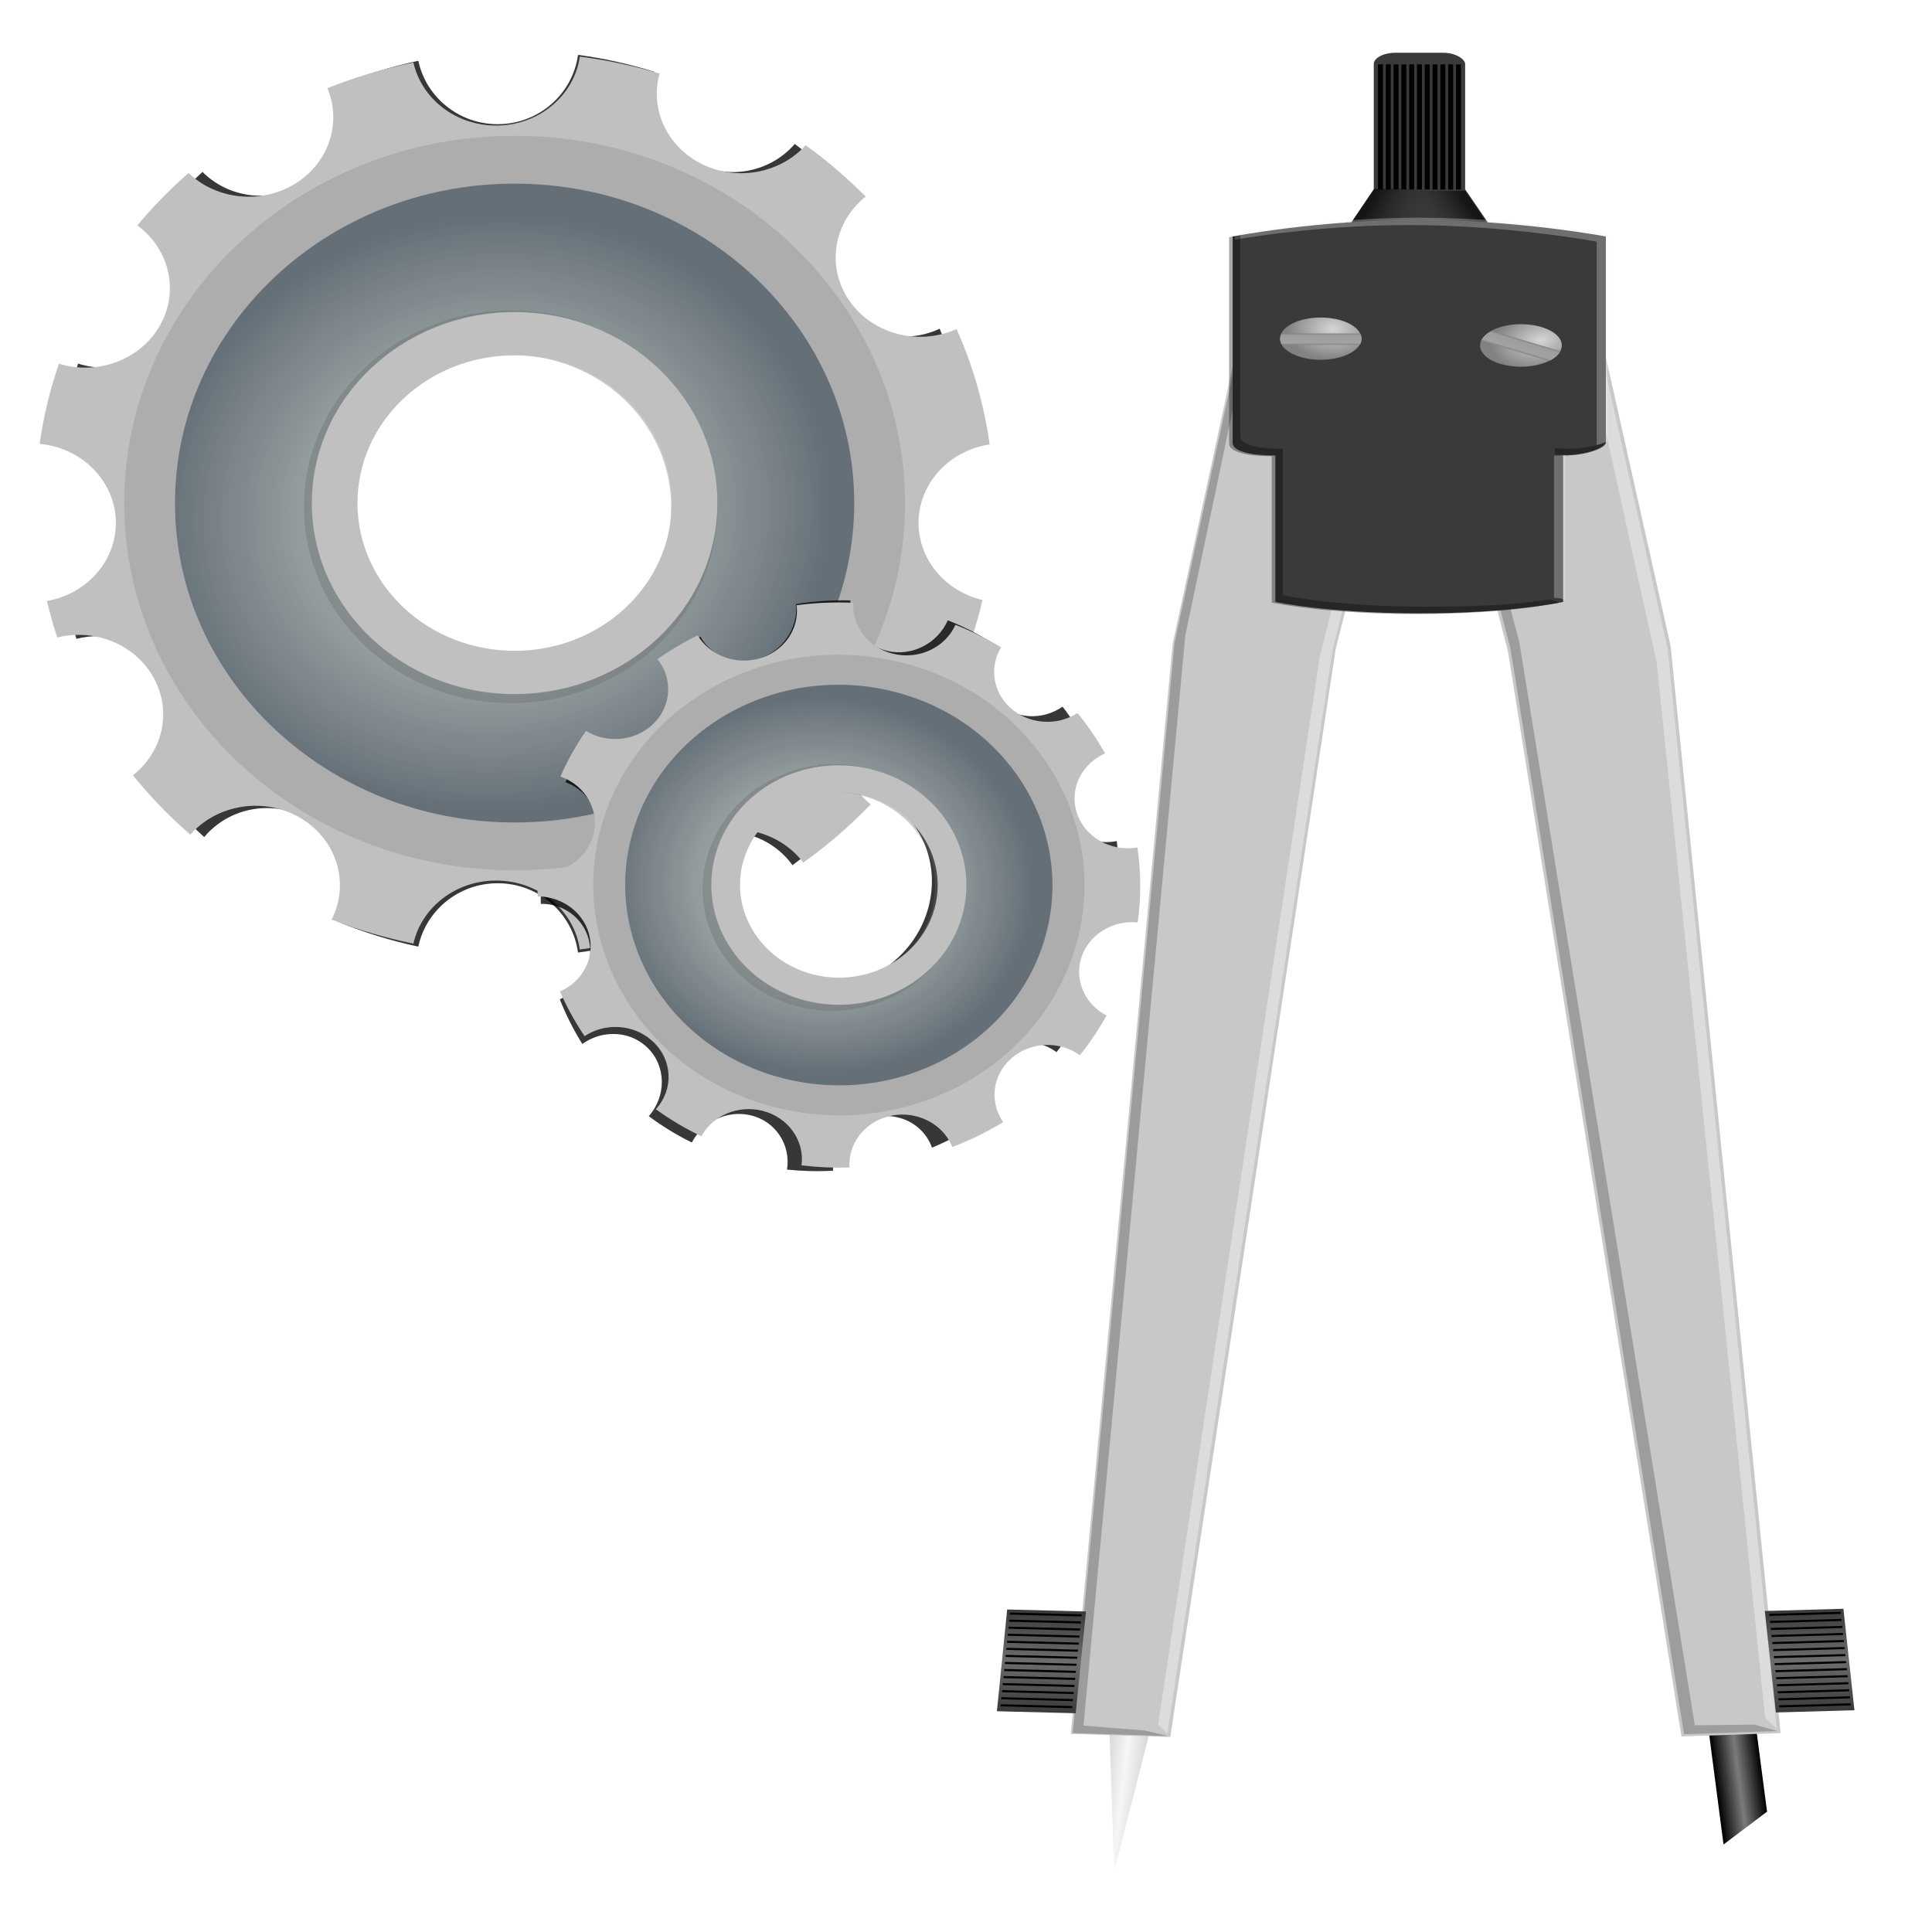 <?xml version="1.0" encoding="UTF-8" standalone="no"?>
<!-- Created with Inkscape (http://www.inkscape.org/) -->

<svg
   xmlns:dc="http://purl.org/dc/elements/1.1/"
   xmlns:cc="http://creativecommons.org/ns#"
   xmlns:rdf="http://www.w3.org/1999/02/22-rdf-syntax-ns#"
   xmlns:svg="http://www.w3.org/2000/svg"
   xmlns="http://www.w3.org/2000/svg"
   xmlns:xlink="http://www.w3.org/1999/xlink"
   xmlns:sodipodi="http://sodipodi.sourceforge.net/DTD/sodipodi-0.dtd"
   xmlns:inkscape="http://www.inkscape.org/namespaces/inkscape"
   height="60"
   id="svg1"
   inkscape:version="0.48.3.1 r9886"
   sodipodi:docname="QuantitySetup.svg"
   sodipodi:version="0.32"
   version="1.0"
   width="60"
   x="0"
   y="0">
  <sodipodi:namedview
     bordercolor="#666666"
     borderopacity="1.0"
     id="base"
     inkscape:cx="7.0577545"
     inkscape:cy="21.248351"
     inkscape:pageopacity="0.0"
     inkscape:pageshadow="2"
     inkscape:window-height="744"
     inkscape:window-width="1280"
     inkscape:window-x="0"
     inkscape:window-y="24"
     inkscape:zoom="6.9465337"
     pagecolor="#ffffff"
     showgrid="false"
     inkscape:window-maximized="1"
     inkscape:current-layer="svg1" />
  <defs
     id="defs3">
    <linearGradient
       id="linearGradient4799">
      <stop
         style="stop-color:#ff0002;stop-opacity:1;"
         offset="0"
         id="stop4801" />
      <stop
         id="stop4807"
         offset="0.5"
         style="stop-color:#00ff00;stop-opacity:1;" />
      <stop
         style="stop-color:#0200ff;stop-opacity:1;"
         offset="1"
         id="stop4803" />
    </linearGradient>
    <linearGradient
       id="linearGradient833">
      <stop
         id="stop834"
         offset="0"
         style="stop-color:#000;stop-opacity:1;" />
      <stop
         id="stop835"
         offset="1"
         style="stop-color:#fff;stop-opacity:1;" />
    </linearGradient>
    <linearGradient
       id="linearGradient836"
       x1="0.795"
       x2="0.962"
       xlink:href="#linearGradient833"
       y1="0.305"
       y2="0.325" />
    <linearGradient
       id="linearGradient837"
       xlink:href="#linearGradient833" />
    <filter
       inkscape:collect="always"
       id="filter3340"
       color-interpolation-filters="sRGB">
      <feGaussianBlur
         inkscape:collect="always"
         stdDeviation="3.959"
         id="feGaussianBlur3342" />
    </filter>
    <linearGradient
       id="linearGradient2254">
      <stop
         style="stop-color:#bedcdc;stop-opacity:1;"
         offset="0"
         id="stop2256" />
      <stop
         id="stop2264"
         offset="0.5"
         style="stop-color:#8e9e9e;stop-opacity:0.741;" />
      <stop
         style="stop-color:#404f5c;stop-opacity:0.839;"
         offset="1"
         id="stop2258" />
    </linearGradient>
    <filter
       inkscape:collect="always"
       id="filter3390"
       color-interpolation-filters="sRGB">
      <feGaussianBlur
         inkscape:collect="always"
         stdDeviation="10.094"
         id="feGaussianBlur3392" />
    </filter>
    <linearGradient
       id="linearGradient3914">
      <stop
         style="stop-color:#bedcdc;stop-opacity:1;"
         offset="0"
         id="stop3916" />
      <stop
         id="stop3918"
         offset="0.5"
         style="stop-color:#8e9e9e;stop-opacity:0.741;" />
      <stop
         style="stop-color:#404f5c;stop-opacity:0.839;"
         offset="1"
         id="stop3920" />
    </linearGradient>
    <radialGradient
       inkscape:collect="always"
       xlink:href="#linearGradient2254"
       id="radialGradient4022"
       gradientUnits="userSpaceOnUse"
       gradientTransform="matrix(-0.007,-0.062,0.07,-0.008,15.968,41.735)"
       cx="380"
       cy="389.505"
       fx="380"
       fy="389.505"
       r="148.857" />
    <radialGradient
       inkscape:collect="always"
       xlink:href="#linearGradient2254"
       id="radialGradient4024"
       gradientUnits="userSpaceOnUse"
       gradientTransform="matrix(0.006,-0.039,0.044,0.006,31.274,39.093)"
       cx="380"
       cy="389.505"
       fx="380"
       fy="389.505"
       r="148.857" />
    <linearGradient
       id="linearGradient1918">
      <stop
         id="stop1919"
         offset="0"
         style="stop-color:#000000;stop-opacity:0.316;" />
      <stop
         id="stop1920"
         offset="0.5"
         style="stop-color:#000000;stop-opacity:0.079;" />
      <stop
         id="stop1921"
         offset="1"
         style="stop-color:#000000;stop-opacity:0;" />
    </linearGradient>
    <linearGradient
       id="linearGradient2122">
      <stop
         id="stop2123"
         offset="0"
         style="stop-color:#000000;stop-opacity:0.408;" />
      <stop
         id="stop2124"
         offset="1"
         style="stop-color:#000000;stop-opacity:0;" />
    </linearGradient>
    <linearGradient
       id="linearGradient6287">
      <stop
         id="stop6289"
         offset="0"
         style="stop-color:#000000;stop-opacity:0.316;" />
      <stop
         id="stop6291"
         offset="0.5"
         style="stop-color:#000000;stop-opacity:0.079;" />
      <stop
         id="stop6293"
         offset="1"
         style="stop-color:#000000;stop-opacity:0;" />
    </linearGradient>
    <linearGradient
       id="linearGradient1513">
      <stop
         id="stop1514"
         offset="0"
         style="stop-color:#ffffff;stop-opacity:1;" />
      <stop
         id="stop1515"
         offset="1"
         style="stop-color:#ffffff;stop-opacity:0;" />
    </linearGradient>
    <linearGradient
       id="linearGradient2317">
      <stop
         id="stop2318"
         offset="0"
         style="stop-color:#d6d6d6;stop-opacity:1;" />
      <stop
         id="stop2322"
         offset="0.258"
         style="stop-color:#eaeaea;stop-opacity:1;" />
      <stop
         id="stop2320"
         offset="0.706"
         style="stop-color:#919191;stop-opacity:1;" />
      <stop
         id="stop2321"
         offset="0.733"
         style="stop-color:#d2d2d2;stop-opacity:1;" />
      <stop
         id="stop2319"
         offset="1"
         style="stop-color:#a6a6a6;stop-opacity:1;" />
    </linearGradient>
    <linearGradient
       id="linearGradient6307">
      <stop
         id="stop6309"
         offset="0"
         style="stop-color:#ffffff;stop-opacity:1;" />
      <stop
         id="stop6311"
         offset="1"
         style="stop-color:#ffffff;stop-opacity:0;" />
    </linearGradient>
    <linearGradient
       inkscape:collect="always"
       xlink:href="#linearGradient1513"
       id="linearGradient6484"
       gradientUnits="userSpaceOnUse"
       gradientTransform="matrix(0.992,0,0,0.58,378.085,670.06)"
       x1="19.979"
       y1="128.686"
       x2="32.295"
       y2="140.417" />
    <linearGradient
       id="linearGradient6314">
      <stop
         id="stop6316"
         offset="0"
         style="stop-color:#ffffff;stop-opacity:1;" />
      <stop
         id="stop6318"
         offset="1"
         style="stop-color:#ffffff;stop-opacity:0;" />
    </linearGradient>
    <linearGradient
       id="linearGradient3378">
      <stop
         style="stop-color:#d6d6d6;stop-opacity:1;"
         offset="0"
         id="stop3380" />
      <stop
         style="stop-color:#828282;stop-opacity:1;"
         offset="1"
         id="stop3382" />
    </linearGradient>
    <linearGradient
       id="linearGradient3400">
      <stop
         style="stop-color:#828282;stop-opacity:1;"
         offset="0"
         id="stop3402" />
      <stop
         id="stop3408"
         offset="0.159"
         style="stop-color:#9e9e9e;stop-opacity:1;" />
      <stop
         style="stop-color:#a2a2a2;stop-opacity:1;"
         offset="0.835"
         id="stop3410" />
      <stop
         style="stop-color:#828282;stop-opacity:1;"
         offset="1"
         id="stop3404" />
    </linearGradient>
    <linearGradient
       id="linearGradient8842">
      <stop
         style="stop-color:#d6d6d6;stop-opacity:1;"
         offset="0"
         id="stop8844" />
      <stop
         style="stop-color:#828282;stop-opacity:1;"
         offset="1"
         id="stop8846" />
    </linearGradient>
    <linearGradient
       id="linearGradient8849">
      <stop
         style="stop-color:#828282;stop-opacity:1;"
         offset="0"
         id="stop8851" />
      <stop
         id="stop8853"
         offset="0.159"
         style="stop-color:#9e9e9e;stop-opacity:1;" />
      <stop
         style="stop-color:#a2a2a2;stop-opacity:1;"
         offset="0.835"
         id="stop8855" />
      <stop
         style="stop-color:#828282;stop-opacity:1;"
         offset="1"
         id="stop8857" />
    </linearGradient>
    <linearGradient
       id="linearGradient3332">
      <stop
         style="stop-color:#000000;stop-opacity:0.634;"
         offset="0"
         id="stop3334" />
      <stop
         style="stop-color:#3a3a3a;stop-opacity:0;"
         offset="1"
         id="stop3336" />
    </linearGradient>
    <linearGradient
       id="linearGradient8864">
      <stop
         style="stop-color:#000000;stop-opacity:0.634;"
         offset="0"
         id="stop8866" />
      <stop
         style="stop-color:#3a3a3a;stop-opacity:0;"
         offset="1"
         id="stop8868" />
    </linearGradient>
    <linearGradient
       id="linearGradient3374">
      <stop
         style="stop-color:#000000;stop-opacity:1;"
         offset="0"
         id="stop3376" />
      <stop
         id="stop3383"
         offset="0.5"
         style="stop-color:#7b7b7b;stop-opacity:1;" />
      <stop
         style="stop-color:#000000;stop-opacity:1;"
         offset="1"
         id="stop3378" />
    </linearGradient>
    <linearGradient
       id="linearGradient3293">
      <stop
         style="stop-color:#3a3a3a;stop-opacity:1;"
         offset="0"
         id="stop3295" />
      <stop
         id="stop3301"
         offset="0.5"
         style="stop-color:#6d6d6d;stop-opacity:1;" />
      <stop
         style="stop-color:#3a3a3a;stop-opacity:1;"
         offset="1"
         id="stop3297" />
    </linearGradient>
    <linearGradient
       id="linearGradient3360">
      <stop
         style="stop-color:#d2d2d2;stop-opacity:1;"
         offset="0"
         id="stop3362" />
      <stop
         id="stop3369"
         offset="0.5"
         style="stop-color:#f6f6f6;stop-opacity:1;" />
      <stop
         style="stop-color:#d2d2d2;stop-opacity:1;"
         offset="1"
         id="stop3364" />
    </linearGradient>
    <linearGradient
       id="linearGradient8886">
      <stop
         style="stop-color:#3a3a3a;stop-opacity:1;"
         offset="0"
         id="stop8888" />
      <stop
         id="stop8890"
         offset="0.5"
         style="stop-color:#6d6d6d;stop-opacity:1;" />
      <stop
         style="stop-color:#3a3a3a;stop-opacity:1;"
         offset="1"
         id="stop8892" />
    </linearGradient>
    <linearGradient
       inkscape:collect="always"
       xlink:href="#linearGradient3360"
       id="linearGradient9297"
       gradientUnits="userSpaceOnUse"
       gradientTransform="matrix(0.529,0,0,0.529,112.219,68.237)"
       x1="238.871"
       y1="1678.88"
       x2="263.129"
       y2="1678.88" />
    <linearGradient
       inkscape:collect="always"
       xlink:href="#linearGradient3293"
       id="linearGradient9299"
       gradientUnits="userSpaceOnUse"
       gradientTransform="translate(74.953,374.767)"
       x1="152.735"
       y1="1198.026"
       x2="152.735"
       y2="1295.607" />
    <linearGradient
       inkscape:collect="always"
       xlink:href="#linearGradient3374"
       id="linearGradient9301"
       gradientUnits="userSpaceOnUse"
       gradientTransform="matrix(0.529,0,0,0.529,97.939,35.975)"
       x1="395"
       y1="1724.362"
       x2="419"
       y2="1724.362" />
    <linearGradient
       inkscape:collect="always"
       xlink:href="#linearGradient3293"
       id="linearGradient9303"
       gradientUnits="userSpaceOnUse"
       gradientTransform="translate(74.953,374.767)"
       x1="152.735"
       y1="1198.026"
       x2="152.735"
       y2="1295.607" />
    <linearGradient
       inkscape:collect="always"
       xlink:href="#linearGradient3332"
       id="linearGradient9305"
       gradientUnits="userSpaceOnUse"
       gradientTransform="matrix(1.225,0,0,1.225,74.961,-172.874)"
       x1="205.072"
       y1="695.98"
       x2="230.443"
       y2="703.051" />
    <linearGradient
       inkscape:collect="always"
       xlink:href="#linearGradient3332"
       id="linearGradient9307"
       gradientUnits="userSpaceOnUse"
       gradientTransform="matrix(-1.225,0,0,1.225,629.605,-170.905)"
       x1="205.072"
       y1="695.98"
       x2="226.2"
       y2="703.051" />
    <radialGradient
       inkscape:collect="always"
       xlink:href="#linearGradient3378"
       id="radialGradient9309"
       gradientUnits="userSpaceOnUse"
       gradientTransform="matrix(-1.129,0.025,-0.032,-1.452,723.577,1907.372)"
       cx="328"
       cy="781.362"
       fx="328"
       fy="781.362"
       r="31" />
    <linearGradient
       inkscape:collect="always"
       xlink:href="#linearGradient3400"
       id="linearGradient9311"
       gradientUnits="userSpaceOnUse"
       x1="309.5"
       y1="772.625"
       x2="309.5"
       y2="783.625" />
    <radialGradient
       inkscape:collect="always"
       xlink:href="#linearGradient3378"
       id="radialGradient9313"
       gradientUnits="userSpaceOnUse"
       gradientTransform="matrix(-1.129,0.025,-0.032,-1.452,723.577,1907.372)"
       cx="328"
       cy="781.362"
       fx="328"
       fy="781.362"
       r="31" />
    <linearGradient
       inkscape:collect="always"
       xlink:href="#linearGradient3400"
       id="linearGradient9315"
       gradientUnits="userSpaceOnUse"
       x1="309.5"
       y1="772.625"
       x2="309.5"
       y2="783.625" />
  </defs>
  <g
     id="g9220"
     transform="matrix(0.995,0,0,1,0.305,0)">
    <g
       transform="matrix(0.117,0.006,-0.012,0.061,14.28,-4.429)"
       inkscape:transform-center-y="22.834519"
       inkscape:transform-center-x="5.4334902"
       id="g3408">
      <g
         transform="matrix(0.999,-0.038,0.038,0.999,-8.272,9.73)"
         inkscape:transform-center-y="376.5497"
         inkscape:transform-center-x="32.474238"
         id="g3459">
        <path
           sodipodi:nodetypes="cccc"
           id="path3357"
           d="m 245.5,998.754 -6.944,-84.642 12.83,-0.491 -5.886,85.133 z"
           style="fill:url(#linearGradient9297);fill-opacity:1;stroke:none"
           inkscape:connector-curvature="0" />
        <g
           inkscape:transform-center-x="3.4378125"
           inkscape:transform-center-y="337.34003"
           transform="matrix(0.529,0,0,0.7,317.872,-80.778)"
           id="g3248">
          <g
             transform="translate(-412.95,87.681)"
             id="g3253">
            <path
               sodipodi:nodetypes="ccccccc"
               id="rect2453"
               d="m 246,318.362 88,0 -22,248 -16,790 -50,0 -16,-790 16,-248 z"
               inkscape:transform-center-y="486"
               style="fill:#c8c8c8;fill-opacity:1;stroke:none"
               inkscape:connector-curvature="0" />
            <path
               sodipodi:nodetypes="ccccccccc"
               id="path3226"
               d="m 246.981,318.925 4.814,5 74.711,0 -22,248 -15.376,775.631 5.199,6.364 16.177,-786.995 22,-248 -85.525,0 z"
               style="fill:#f7f7f7;fill-opacity:0.431;stroke:none"
               inkscape:connector-curvature="0" />
            <path
               sodipodi:nodetypes="ccccccccc"
               id="path3231"
               d="m 246.894,319.7 -16,246.055 16,790 48,0 -12.125,-3.531 -30.938,-2.125 -16,-790 14.211,-236.157 -3.148,-4.243 z"
               style="fill:#353535;fill-opacity:0.294;stroke:none"
               inkscape:connector-curvature="0" />
          </g>
        </g>
        <g
           transform="matrix(0.529,-0.006,0.006,0.529,89.23,37.392)"
           inkscape:transform-center-y="25.913232"
           inkscape:transform-center-x="10.200626"
           id="g3303">
          <rect
             style="fill:url(#linearGradient9299);fill-opacity:1;stroke:none"
             id="rect3263"
             width="39.598"
             height="97.581"
             x="207.889"
             y="1572.793" />
          <rect
             style="fill:#000000;fill-opacity:1;stroke:none"
             id="rect3265"
             width="36"
             height="2"
             x="209.453"
             y="1575.629" />
          <rect
             style="fill:#000000;fill-opacity:1;stroke:none"
             id="rect3267"
             width="36"
             height="2"
             x="209.453"
             y="1582.398" />
          <rect
             style="fill:#000000;fill-opacity:1;stroke:none"
             id="rect3269"
             width="36"
             height="2"
             x="209.453"
             y="1602.706" />
          <rect
             style="fill:#000000;fill-opacity:1;stroke:none"
             id="rect3271"
             width="36"
             height="2"
             x="209.453"
             y="1609.475" />
          <rect
             style="fill:#000000;fill-opacity:1;stroke:none"
             id="rect3273"
             width="36"
             height="2"
             x="209.453"
             y="1623.013" />
          <rect
             style="fill:#000000;fill-opacity:1;stroke:none"
             id="rect3275"
             width="36"
             height="2"
             x="209.453"
             y="1629.783" />
          <rect
             style="fill:#000000;fill-opacity:1;stroke:none"
             id="rect3277"
             width="36"
             height="2"
             x="209.453"
             y="1636.552" />
          <rect
             style="fill:#000000;fill-opacity:1;stroke:none"
             id="rect3279"
             width="36"
             height="2"
             x="209.453"
             y="1650.09" />
          <rect
             style="fill:#000000;fill-opacity:1;stroke:none"
             id="rect3281"
             width="36"
             height="2"
             x="209.453"
             y="1656.86" />
          <rect
             style="fill:#000000;fill-opacity:1;stroke:none"
             id="rect3283"
             width="36"
             height="2"
             x="209.453"
             y="1643.321" />
          <rect
             style="fill:#000000;fill-opacity:1;stroke:none"
             id="rect3285"
             width="36"
             height="2"
             x="209.453"
             y="1616.244" />
          <rect
             style="fill:#000000;fill-opacity:1;stroke:none"
             id="rect3287"
             width="36"
             height="2"
             x="209.453"
             y="1595.937" />
          <rect
             style="fill:#000000;fill-opacity:1;stroke:none"
             id="rect3289"
             width="36"
             height="2"
             x="209.453"
             y="1589.167" />
          <rect
             style="fill:#000000;fill-opacity:1;stroke:none"
             id="rect3291"
             width="36"
             height="2"
             x="209.453"
             y="1663.629" />
        </g>
      </g>
    </g>
    <g
       transform="matrix(0.117,-0.004,0.008,0.061,9.702,-1.608)"
       inkscape:transform-center-y="22.483188"
       inkscape:transform-center-x="-3.6896511"
       id="g3385">
      <g
         id="g3436">
        <path
           sodipodi:nodetypes="ccccc"
           id="rect3371"
           d="m 306.852,910.429 12.693,0 0,59.236 -12.693,15.867 0,-75.103 z"
           style="fill:url(#linearGradient9301);fill-opacity:1;stroke:none"
           inkscape:connector-curvature="0" />
        <g
           inkscape:transform-center-x="-1.8698937"
           inkscape:transform-center-y="336.62962"
           transform="matrix(0.529,0,0,0.7,-32.208,-34.092)"
           id="g3258">
          <path
             style="fill:#c8c8c8;fill-opacity:1;stroke:none"
             inkscape:transform-center-y="486"
             d="m 676.896,339.358 -88,0 22,248 16,790 50,0 16,-790 -16,-248 z"
             id="path3241"
             sodipodi:nodetypes="ccccccc"
             inkscape:connector-curvature="0" />
          <path
             style="fill:#dcdcdc;fill-opacity:1;stroke:none"
             d="m 592.879,340.669 12.155,8.271 64.313,-0.293 15.5,251 -14.721,766.294 5.096,8.132 16,-785.05 -16,-248 -82.343,-0.354 z"
             id="path3236"
             sodipodi:nodetypes="ccccccccc"
             inkscape:connector-curvature="0" />
          <path
             style="fill:#9d9d9d;fill-opacity:1;stroke:none"
             d="m 590.703,341.316 21.646,244.464 16,790 46.818,0 -10.676,-5.186 -30.149,-1 -17.146,-788.626 -21.086,-229.631 -5.408,-10.021 z"
             id="path3243"
             sodipodi:nodetypes="ccccccccc"
             inkscape:connector-curvature="0" />
        </g>
        <g
           transform="matrix(-0.529,-0.006,-0.006,0.529,466.27,37.392)"
           inkscape:transform-center-y="25.913232"
           inkscape:transform-center-x="-10.200623"
           id="g3322">
          <rect
             style="fill:url(#linearGradient9303);fill-opacity:1;stroke:none"
             id="rect3324"
             width="39.598"
             height="97.581"
             x="207.889"
             y="1572.793" />
          <rect
             style="fill:#000000;fill-opacity:1;stroke:none"
             id="rect3326"
             width="36"
             height="2"
             x="209.453"
             y="1575.629" />
          <rect
             style="fill:#000000;fill-opacity:1;stroke:none"
             id="rect3328"
             width="36"
             height="2"
             x="209.453"
             y="1582.398" />
          <rect
             style="fill:#000000;fill-opacity:1;stroke:none"
             id="rect3330"
             width="36"
             height="2"
             x="209.453"
             y="1602.706" />
          <rect
             style="fill:#000000;fill-opacity:1;stroke:none"
             id="rect3332"
             width="36"
             height="2"
             x="209.453"
             y="1609.475" />
          <rect
             style="fill:#000000;fill-opacity:1;stroke:none"
             id="rect3334"
             width="36"
             height="2"
             x="209.453"
             y="1623.013" />
          <rect
             style="fill:#000000;fill-opacity:1;stroke:none"
             id="rect3336"
             width="36"
             height="2"
             x="209.453"
             y="1629.783" />
          <rect
             style="fill:#000000;fill-opacity:1;stroke:none"
             id="rect3338"
             width="36"
             height="2"
             x="209.453"
             y="1636.552" />
          <rect
             style="fill:#000000;fill-opacity:1;stroke:none"
             id="rect3340"
             width="36"
             height="2"
             x="209.453"
             y="1650.09" />
          <rect
             style="fill:#000000;fill-opacity:1;stroke:none"
             id="rect3342"
             width="36"
             height="2"
             x="209.453"
             y="1656.86" />
          <rect
             style="fill:#000000;fill-opacity:1;stroke:none"
             id="rect3345"
             width="36"
             height="2"
             x="209.453"
             y="1643.321" />
          <rect
             style="fill:#000000;fill-opacity:1;stroke:none"
             id="rect3347"
             width="36"
             height="2"
             x="209.453"
             y="1616.244" />
          <rect
             style="fill:#000000;fill-opacity:1;stroke:none"
             id="rect3349"
             width="36"
             height="2"
             x="209.453"
             y="1595.937" />
          <rect
             style="fill:#000000;fill-opacity:1;stroke:none"
             id="rect3351"
             width="36"
             height="2"
             x="209.453"
             y="1589.167" />
          <rect
             style="fill:#000000;fill-opacity:1;stroke:none"
             id="rect3353"
             width="36"
             height="2"
             x="209.453"
             y="1663.629" />
        </g>
      </g>
    </g>
    <g
       transform="matrix(0.062,0,0,0.032,22.166,-15.269)"
       id="g3346">
      <rect
         style="fill:#3a3a3a;fill-opacity:1;stroke:none"
         id="rect3288"
         width="46"
         height="160"
         x="329.123"
         y="528.362"
         ry="11" />
      <path
         style="fill:#3a3a3a;fill-opacity:1;stroke:none"
         d="m 329.125,660.862 45.995,0 20.25,57 -86.245,0 20,-57 z"
         id="rect3290"
         sodipodi:nodetypes="ccccc"
         inkscape:connector-curvature="0" />
      <g
         id="g3317"
         transform="translate(-0.752,0)">
        <rect
           y="539.612"
           x="332"
           height="121.5"
           width="2.5"
           id="rect3293"
           style="fill:#000000;fill-opacity:1;stroke:none" />
        <rect
           y="539.612"
           x="335.925"
           height="121.5"
           width="2.5"
           id="rect3295"
           style="fill:#000000;fill-opacity:1;stroke:none" />
        <rect
           y="539.612"
           x="339.85"
           height="121.5"
           width="2.5"
           id="rect3297"
           style="fill:#000000;fill-opacity:1;stroke:none" />
        <rect
           y="539.612"
           x="343.775"
           height="121.5"
           width="2.5"
           id="rect3299"
           style="fill:#000000;fill-opacity:1;stroke:none" />
        <rect
           y="539.612"
           x="347.7"
           height="121.5"
           width="2.5"
           id="rect3301"
           style="fill:#000000;fill-opacity:1;stroke:none" />
        <rect
           y="539.612"
           x="351.625"
           height="121.5"
           width="2.5"
           id="rect3303"
           style="fill:#000000;fill-opacity:1;stroke:none" />
        <rect
           y="539.612"
           x="355.55"
           height="121.5"
           width="2.5"
           id="rect3305"
           style="fill:#000000;fill-opacity:1;stroke:none" />
        <rect
           y="539.612"
           x="359.475"
           height="121.5"
           width="2.5"
           id="rect3307"
           style="fill:#000000;fill-opacity:1;stroke:none" />
        <rect
           y="539.612"
           x="363.4"
           height="121.5"
           width="2.5"
           id="rect3309"
           style="fill:#000000;fill-opacity:1;stroke:none" />
        <rect
           y="539.612"
           x="367.325"
           height="121.5"
           width="2.5"
           id="rect3311"
           style="fill:#000000;fill-opacity:1;stroke:none" />
        <rect
           y="539.612"
           x="371.25"
           height="121.5"
           width="2.5"
           id="rect3313"
           style="fill:#000000;fill-opacity:1;stroke:none" />
      </g>
      <path
         style="fill:url(#linearGradient9305);fill-opacity:1;stroke:none"
         d="m 329.361,660.409 45.162,0 19.883,55.968 -84.683,0 19.638,-55.968 z"
         id="path3330"
         sodipodi:nodetypes="ccccc"
         inkscape:connector-curvature="0" />
      <path
         style="fill:url(#linearGradient9307);fill-opacity:1;stroke:none"
         d="m 375.204,662.378 -45.162,0 -19.883,55.968 84.683,0 -19.638,-55.968 z"
         id="path3340"
         sodipodi:nodetypes="ccccc"
         inkscape:connector-curvature="0" />
    </g>
    <path
       sodipodi:nodetypes="ccccczccccc"
       id="rect3344"
       d="m 43.929,6.828 c -3.083,0 -5.762,0.516 -5.762,0.516 l 0,6.408 c 0,0.263 0.549,0.395 1.332,0.395 l 0,4.546 c 0,0 1.642,0.355 4.492,0.355 2.912,0 4.492,-0.355 4.492,-0.355 l 0,-4.546 c 0.766,0 1.332,-0.253 1.332,-0.395 l 0,-6.408 c 0,0 -2.741,-0.516 -5.886,-0.516 z"
       style="fill:#3a3a3a;fill-opacity:1;stroke:none"
       inkscape:connector-curvature="0" />
    <g
       transform="matrix(0.062,0,0,0.032,21.732,-14.367)"
       id="g3412">
      <path
         sodipodi:type="arc"
         style="fill:url(#radialGradient9309);fill-opacity:1;stroke:none"
         id="path3376"
         sodipodi:cx="319"
         sodipodi:cy="795.36218"
         sodipodi:rx="31"
         sodipodi:ry="31"
         d="m 350,795.362 c 0,17.121 -13.879,31 -31,31 -17.121,0 -31,-13.879 -31,-31 0,-17.121 13.879,-31 31,-31 17.121,0 31,13.879 31,31 z"
         transform="matrix(0.661,0,0,0.661,98.548,251.897)" />
      <path
         style="fill:url(#linearGradient9311);fill-opacity:1;stroke:none"
         d="m 289.688,772.625 c -0.443,1.675 -0.688,3.437 -0.688,5.25 0,1.997 0.311,3.925 0.844,5.75 l 39.312,0 c 0.533,-1.825 0.844,-3.753 0.844,-5.75 0,-1.813 -0.245,-3.575 -0.688,-5.25 l -39.625,0 z"
         id="path3388"
         inkscape:connector-curvature="0" />
    </g>
    <g
       transform="matrix(0.054,0.016,-0.031,0.028,54.564,-15.996)"
       id="g3416">
      <path
         sodipodi:type="arc"
         style="fill:url(#radialGradient9313);fill-opacity:1;stroke:none"
         id="path3418"
         sodipodi:cx="319"
         sodipodi:cy="795.36218"
         sodipodi:rx="31"
         sodipodi:ry="31"
         d="m 350,795.362 c 0,17.121 -13.879,31 -31,31 -17.121,0 -31,-13.879 -31,-31 0,-17.121 13.879,-31 31,-31 17.121,0 31,13.879 31,31 z"
         transform="matrix(0.661,0,0,0.661,98.548,251.897)" />
      <path
         style="fill:url(#linearGradient9315);fill-opacity:1;stroke:none"
         d="m 289.688,772.625 c -0.443,1.675 -0.688,3.437 -0.688,5.25 0,1.997 0.311,3.925 0.844,5.75 l 39.312,0 c 0.533,-1.825 0.844,-3.753 0.844,-5.75 0,-1.813 -0.245,-3.575 -0.688,-5.25 l -39.625,0 z"
         id="path3420"
         inkscape:connector-curvature="0" />
    </g>
    <path
       sodipodi:nodetypes="cccscccccc"
       id="path3463"
       d="m 43.994,6.76 c -3.083,0 -5.762,0.516 -5.762,0.516 l 0,0.167 c 0.805,-0.135 2.97,-0.454 5.412,-0.454 3.145,0 5.886,0.516 5.886,0.516 l 0,6.408 c 0,0.004 -4.82e-4,-0.095 -0.002,-0.09 0.22,-0.079 0.276,-0.082 0.352,-0.138 l 0,-6.408 c 0,0 -2.741,-0.516 -5.886,-0.516 z"
       style="fill:#efefef;fill-opacity:0.288;stroke:none"
       inkscape:connector-curvature="0" />
    <path
       sodipodi:nodetypes="ccccc"
       id="path3456"
       d="m 48.548,14.128 c -0.111,0.012 -0.228,0.02 -0.35,0.02 l 0,4.428 c 0.229,-0.04 0.35,0.091 0.35,0.091 l 0,-4.539 z"
       style="fill:#efefef;fill-opacity:0.288;stroke:none"
       inkscape:connector-curvature="0" />
    <path
       sodipodi:nodetypes="cccccsccscccc"
       id="path3472"
       d="m 38.406,7.306 c -0.211,0.035 -0.35,0.06 -0.35,0.06 l 0,6.408 c 0,0.263 0.549,0.395 1.332,0.395 l 0,4.546 c 0,3.4e-5 1.642,0.355 4.492,0.355 2.912,0 4.492,-0.355 4.492,-0.355 l -0.285,-0.105 c -0.613,0.102 -1.738,0.232 -3.857,0.232 -2.85,-3.9e-5 -4.492,-0.355 -4.492,-0.355 l 0,-4.546 c -0.784,0 -1.332,-0.132 -1.332,-0.395 l 0,-6.241 z"
       style="fill:#000000;fill-opacity:0.34;stroke:none"
       inkscape:connector-curvature="0" />
    <path
       sodipodi:nodetypes="cccc"
       id="path3465"
       d="m 49.778,13.759 c -0.378,0.12 -0.92,0.223 -1.549,0.154 l 0,0.21 c 0.887,0.027 1.453,-0.187 1.549,-0.364 z"
       style="fill:#000000;fill-opacity:0.34;stroke:none"
       inkscape:connector-curvature="0" />
  </g>
  <g
     id="g4008"
     transform="translate(-25.192,0.864)">
    <path
       inkscape:connector-curvature="0"
       transform="matrix(0.068,0,0,0.067,14.757,-10.906)"
       style="opacity:0.885;fill:#000000;fill-opacity:1;stroke:none;filter:url(#filter3390)"
       d="m 417.438,175.312 c -2.408,18.121 -17.911,32.125 -36.688,32.125 -17.823,1e-5 -32.724,-12.598 -36.25,-29.375 -13.059,2.812 -25.653,6.85 -37.688,11.969 6.595,16.77 0.137,36.313 -15.938,45.594 -14.925,8.617 -33.388,5.681 -44.938,-6.062 -8.1,7.531 -15.638,15.691 -22.469,24.406 14.381,11.169 18.672,31.538 9.312,47.75 -8.927,15.462 -27.34,22.073 -43.656,16.688 -3.91,12.02 -6.779,24.515 -8.469,37.375 18.742,1.825 33.406,17.624 33.406,36.844 1e-5,18.105 -13.012,33.161 -30.188,36.375 1.278,5.759 2.759,11.429 4.5,17 3.36,-0.884 6.795,-1.295 10.188,-1.219 12.508,0.282 24.573,6.912 31.281,18.531 9.131,15.815 5.264,35.579 -8.281,46.906 7.558,9.948 15.979,19.208 25.156,27.656 6.978,-8.453 17.228,-13.199 27.781,-13.438 6.552,-0.148 13.195,1.455 19.281,4.969 16.875,9.743 23.171,30.78 14.875,48.062 11.475,4.751 23.452,8.519 35.844,11.188 3.526,-16.777 18.427,-29.375 36.25,-29.375 18.777,-3e-5 34.28,14.004 36.688,32.125 11.22,-1.529 22.165,-3.925 32.75,-7.156 -5.538,-16.378 1.052,-34.933 16.594,-43.906 5.533,-3.194 11.561,-4.783 17.531,-4.938 12.004,-0.31 23.785,5.253 31.094,15.5 10.674,-8.078 20.554,-17.162 29.5,-27.094 -12.831,-11.436 -16.335,-30.691 -7.406,-46.156 6.708,-11.619 18.774,-18.249 31.281,-18.531 4.989,-0.113 10.057,0.792 14.875,2.781 4.323,-10.704 7.788,-21.851 10.312,-33.344 -16.098,-4.023 -28.031,-18.597 -28.031,-35.938 3e-5,-18.442 13.506,-33.741 31.156,-36.562 -2.449,-18.837 -7.397,-36.882 -14.5,-53.812 -17.277,8.278 -38.293,1.992 -48.031,-14.875 -9.104,-15.769 -5.267,-35.469 8.188,-46.812 -8.077,-8.699 -16.877,-16.737 -26.312,-23.969 -11.356,13.373 -30.989,17.175 -46.719,8.094 -14.783,-8.535 -21.462,-25.745 -17.312,-41.5 -11.275,-3.58 -22.96,-6.238 -34.969,-7.875 z m -28.562,133.75 c 1.281,0 2.547,0.029 3.812,0.094 5.062,0.257 10.004,1.027 14.75,2.25 1.186,0.305 2.368,0.638 3.531,1 2.326,0.724 4.591,1.559 6.812,2.5 1.111,0.47 2.2,0.975 3.281,1.5 0.54,0.262 1.092,0.537 1.625,0.812 0.074,0.038 0.144,0.087 0.219,0.125 0.725,0.375 1.445,0.759 2.156,1.156 0.783,0.44 1.547,0.878 2.312,1.344 2.042,1.242 4.031,2.573 5.938,4 0.715,0.535 1.429,1.097 2.125,1.656 0.427,0.345 0.862,0.678 1.281,1.031 0.567,0.476 1.104,0.976 1.656,1.469 1.034,0.923 2.052,1.864 3.031,2.844 0.63,0.631 1.237,1.285 1.844,1.938 0.01,0.011 0.021,0.02 0.031,0.031 0.281,0.302 0.568,0.599 0.844,0.906 0.707,0.787 1.389,1.589 2.062,2.406 0.189,0.229 0.376,0.456 0.562,0.688 0.561,0.697 1.12,1.408 1.656,2.125 0.668,0.895 1.309,1.793 1.938,2.719 0.878,1.293 1.734,2.619 2.531,3.969 0.454,0.769 0.885,1.558 1.312,2.344 1.144,2.105 2.185,4.247 3.125,6.469 0.412,0.973 0.816,1.944 1.188,2.938 0.038,0.101 0.056,0.211 0.094,0.312 0.33,0.895 0.642,1.808 0.938,2.719 0.041,0.125 0.085,0.25 0.125,0.375 0.115,0.361 0.203,0.731 0.312,1.094 0.269,0.892 0.545,1.782 0.781,2.688 0.065,0.249 0.125,0.5 0.188,0.75 0.16,0.64 0.294,1.291 0.438,1.938 0.177,0.798 0.349,1.599 0.5,2.406 0.008,0.042 0.024,0.083 0.031,0.125 0.013,0.072 0.018,0.146 0.031,0.219 0.17,0.933 0.334,1.868 0.469,2.812 0.009,0.063 0.022,0.124 0.031,0.188 0.029,0.207 0.035,0.418 0.062,0.625 0.115,0.872 0.229,1.743 0.312,2.625 0.104,1.096 0.194,2.204 0.25,3.312 0.063,1.255 0.094,2.541 0.094,3.812 0,2.563 -0.121,5.066 -0.375,7.562 -0.001,0.01 10e-4,0.021 0,0.031 -0.126,1.238 -0.282,2.469 -0.469,3.688 -0.002,0.01 0.002,0.021 0,0.031 -0.187,1.219 -0.411,2.426 -0.656,3.625 -0.002,0.01 0.002,0.021 0,0.031 -0.123,0.599 -0.264,1.188 -0.406,1.781 -0.138,0.595 -0.286,1.192 -0.438,1.781 -0.003,0.01 0.003,0.021 0,0.031 -0.303,1.177 -0.641,2.347 -1,3.5 -0.003,0.01 0.003,0.022 0,0.031 -0.722,2.316 -1.564,4.6 -2.5,6.812 -0.94,2.222 -1.981,4.364 -3.125,6.469 -0.004,0.008 0.004,0.023 0,0.031 -1.14,2.097 -2.388,4.125 -3.719,6.094 -0.005,0.007 0.005,0.024 0,0.031 -0.663,0.981 -1.354,1.928 -2.062,2.875 -0.005,0.007 0.005,0.024 0,0.031 -0.709,0.947 -1.467,1.87 -2.219,2.781 -0.005,0.006 0.005,0.025 0,0.031 -3.025,3.662 -6.399,7.039 -10.062,10.062 -3.669,3.028 -7.634,5.712 -11.844,8 -2.105,1.144 -4.278,2.185 -6.5,3.125 -2.221,0.94 -4.487,1.776 -6.812,2.5 -1.163,0.362 -2.345,0.695 -3.531,1 -4.746,1.222 -9.688,1.993 -14.75,2.25 -1.266,0.064 -2.531,0.094 -3.812,0.094 -1.281,0 -2.547,-0.029 -3.812,-0.094 -5.062,-0.257 -10.004,-1.027 -14.75,-2.25 -1.186,-0.305 -2.368,-0.638 -3.531,-1 -2.326,-0.724 -4.591,-1.559 -6.812,-2.5 -2.222,-0.94 -4.395,-1.981 -6.5,-3.125 -1.052,-0.572 -2.073,-1.191 -3.094,-1.812 -1.021,-0.621 -2.04,-1.271 -3.031,-1.938 -0.988,-0.668 -1.953,-1.349 -2.906,-2.062 -1.907,-1.426 -3.741,-2.932 -5.5,-4.531 -0.874,-0.794 -1.727,-1.634 -2.562,-2.469 -0.846,-0.845 -1.664,-1.677 -2.469,-2.562 -0.005,-0.006 0.005,-0.025 0,-0.031 -0.799,-0.88 -1.587,-1.77 -2.344,-2.688 -0.757,-0.917 -1.506,-1.859 -2.219,-2.812 -0.713,-0.954 -1.395,-1.918 -2.062,-2.906 -1.335,-1.976 -2.575,-4.02 -3.719,-6.125 -1.144,-2.105 -2.185,-4.247 -3.125,-6.469 -0.004,-0.009 0.004,-0.022 0,-0.031 -0.466,-1.102 -0.93,-2.215 -1.344,-3.344 -0.003,-0.009 0.003,-0.022 0,-0.031 -0.417,-1.138 -0.794,-2.274 -1.156,-3.438 -0.354,-1.138 -0.668,-2.278 -0.969,-3.438 -0.021,-0.083 -0.041,-0.167 -0.062,-0.25 -0.269,-1.056 -0.526,-2.146 -0.75,-3.219 -0.056,-0.27 -0.103,-0.542 -0.156,-0.812 -0.15,-0.761 -0.311,-1.513 -0.438,-2.281 -0.063,-0.385 -0.13,-0.769 -0.188,-1.156 -0.005,-0.03 0.004,-0.063 0,-0.094 -0.149,-1.017 -0.268,-2.033 -0.375,-3.062 -0.018,-0.178 -0.045,-0.353 -0.062,-0.531 -0.102,-1.054 -0.161,-2.121 -0.219,-3.188 -0.005,-0.084 -0.027,-0.166 -0.031,-0.25 -0.064,-1.266 -0.094,-2.531 -0.094,-3.812 0,-1.281 0.029,-2.547 0.094,-3.812 0.061,-1.253 0.155,-2.507 0.281,-3.75 10e-4,-0.01 -0.001,-0.021 0,-0.031 0.126,-1.238 0.283,-2.468 0.469,-3.688 0.002,-0.01 -0.002,-0.021 0,-0.031 0.186,-1.219 0.411,-2.426 0.656,-3.625 0.002,-0.01 -0.002,-0.021 0,-0.031 0.245,-1.199 0.541,-2.386 0.844,-3.562 0.002,-0.01 -0.003,-0.021 0,-0.031 0.303,-1.177 0.642,-2.347 1,-3.5 0.003,-0.009 -0.003,-0.022 0,-0.031 0.362,-1.163 0.74,-2.3 1.156,-3.438 0.312,-0.852 0.658,-1.694 1,-2.531 0.039,-0.095 0.086,-0.186 0.125,-0.281 0.168,-0.407 0.325,-0.816 0.5,-1.219 0.27,-0.621 0.557,-1.232 0.844,-1.844 0.196,-0.42 0.39,-0.835 0.594,-1.25 0.449,-0.914 0.92,-1.825 1.406,-2.719 0.004,-0.008 -0.004,-0.023 0,-0.031 0.572,-1.052 1.161,-2.073 1.781,-3.094 0.625,-1.028 1.265,-2.036 1.938,-3.031 0.663,-0.981 1.355,-1.928 2.062,-2.875 0.005,-0.007 -0.005,-0.025 0,-0.031 0.708,-0.947 1.467,-1.87 2.219,-2.781 0.005,-0.006 -0.005,-0.025 0,-0.031 0.757,-0.917 1.544,-1.808 2.344,-2.688 2.399,-2.639 4.967,-5.104 7.719,-7.375 3.669,-3.028 7.634,-5.712 11.844,-8 2.105,-1.144 4.278,-2.185 6.5,-3.125 2.221,-0.94 4.487,-1.776 6.812,-2.5 1.163,-0.362 2.345,-0.695 3.531,-1 4.746,-1.222 9.688,-1.993 14.75,-2.25 1.266,-0.064 2.531,-0.094 3.812,-0.094 z"
       id="path3344" />
    <path
       inkscape:connector-curvature="0"
       id="path2274"
       d="m 43.198,0.894 c -0.171,1.208 -1.269,2.141 -2.599,2.141 -1.263,5.5e-6 -2.318,-0.84 -2.568,-1.958 -0.925,0.187 -1.818,0.457 -2.67,0.798 0.467,1.118 0.01,2.42 -1.129,3.039 -1.057,0.574 -2.366,0.379 -3.184,-0.404 -0.574,0.502 -1.108,1.046 -1.592,1.626 1.019,0.744 1.323,2.102 0.66,3.182 -0.632,1.03 -1.937,1.471 -3.093,1.112 -0.277,0.801 -0.48,1.634 -0.6,2.491 1.328,0.122 2.367,1.175 2.367,2.455 7e-6,1.207 -0.922,2.21 -2.139,2.424 0.091,0.384 0.196,0.762 0.319,1.133 0.238,-0.059 0.481,-0.086 0.722,-0.081 0.886,0.019 1.741,0.461 2.216,1.235 0.647,1.054 0.373,2.371 -0.587,3.126 0.535,0.663 1.132,1.28 1.782,1.843 0.494,-0.563 1.221,-0.88 1.968,-0.896 0.464,-0.01 0.935,0.097 1.366,0.331 1.196,0.649 1.642,2.051 1.054,3.203 0.813,0.317 1.662,0.568 2.54,0.746 0.25,-1.118 1.306,-1.958 2.568,-1.958 1.33,-5e-6 2.429,0.933 2.599,2.141 0.795,-0.102 1.57,-0.262 2.32,-0.477 -0.392,-1.091 0.075,-2.328 1.176,-2.926 0.392,-0.213 0.819,-0.319 1.242,-0.329 0.85,-0.021 1.685,0.35 2.203,1.033 0.756,-0.538 1.456,-1.144 2.09,-1.806 -0.909,-0.762 -1.157,-2.045 -0.525,-3.076 0.475,-0.774 1.33,-1.216 2.216,-1.235 0.353,-0.007 0.713,0.053 1.054,0.185 0.306,-0.713 0.552,-1.456 0.731,-2.222 -1.14,-0.268 -1.986,-1.239 -1.986,-2.395 0,-1.229 0.957,-2.249 2.207,-2.437 C 55.753,11.685 55.402,10.482 54.899,9.354 53.675,9.905 52.186,9.486 51.496,8.362 50.851,7.312 51.123,5.999 52.076,5.243 51.504,4.663 50.88,4.127 50.212,3.645 49.407,4.537 48.016,4.79 46.902,4.185 45.855,3.616 45.381,2.469 45.675,1.419 44.877,1.18 44.049,1.003 43.198,0.894 z M 41.174,9.808 c 0.091,0 0.18,0.002 0.27,0.006 0.359,0.017 0.709,0.068 1.045,0.15 0.084,0.02 0.168,0.043 0.25,0.067 0.165,0.048 0.325,0.104 0.483,0.167 0.079,0.031 0.156,0.065 0.232,0.1 0.038,0.017 0.077,0.036 0.115,0.054 0.006,0.002 0.01,0.006 0.016,0.008 0.051,0.025 0.102,0.051 0.153,0.077 0.055,0.029 0.11,0.059 0.164,0.09 0.145,0.083 0.286,0.171 0.421,0.267 0.051,0.036 0.101,0.073 0.151,0.11 0.03,0.023 0.061,0.045 0.091,0.069 0.04,0.032 0.078,0.065 0.117,0.098 0.073,0.062 0.145,0.124 0.215,0.19 0.045,0.042 0.088,0.086 0.131,0.129 6.18e-4,5.82e-4 0.001,0.001 0.003,0.002 0.02,0.02 0.04,0.04 0.06,0.06 0.05,0.052 0.098,0.106 0.146,0.16 0.013,0.015 0.027,0.03 0.04,0.046 0.04,0.046 0.079,0.094 0.117,0.142 0.047,0.06 0.093,0.119 0.137,0.181 0.062,0.086 0.123,0.175 0.179,0.264 0.032,0.051 0.063,0.104 0.093,0.156 0.081,0.14 0.155,0.283 0.221,0.431 0.029,0.065 0.058,0.13 0.084,0.196 0.003,0.007 0.004,0.014 0.007,0.021 0.023,0.06 0.046,0.12 0.066,0.181 0.003,0.008 0.006,0.017 0.009,0.025 0.008,0.024 0.014,0.049 0.022,0.073 0.019,0.059 0.039,0.119 0.055,0.179 0.004,0.017 0.009,0.033 0.013,0.05 0.011,0.043 0.021,0.086 0.031,0.129 0.013,0.053 0.025,0.107 0.035,0.16 5.57e-4,0.003 0.002,0.005 0.003,0.008 0.001,0.005 0.001,0.01 0.003,0.015 0.012,0.062 0.024,0.124 0.033,0.187 6.18e-4,0.004 0.002,0.008 0.003,0.013 0.002,0.014 0.003,0.028 0.004,0.042 0.008,0.058 0.016,0.116 0.022,0.175 0.007,0.073 0.014,0.147 0.018,0.221 0.004,0.084 0.007,0.169 0.007,0.254 0,0.171 -0.009,0.338 -0.027,0.504 -7.3e-5,5.81e-4 7.5e-5,0.001 0,0.002 -0.009,0.082 -0.02,0.165 -0.033,0.246 -1.1e-4,5.81e-4 1.11e-4,0.001 0,0.002 -0.013,0.081 -0.029,0.162 -0.046,0.242 -1.48e-4,5.81e-4 1.44e-4,0.001 0,0.002 -0.009,0.04 -0.019,0.079 -0.029,0.119 -0.01,0.04 -0.02,0.079 -0.031,0.119 -1.78e-4,5.81e-4 1.8e-4,0.001 0,0.002 -0.022,0.078 -0.045,0.156 -0.071,0.233 -2.1e-4,5.83e-4 2.12e-4,0.001 0,0.002 -0.051,0.154 -0.111,0.307 -0.177,0.454 -0.067,0.148 -0.14,0.291 -0.221,0.431 -3.17e-4,5.41e-4 3.08e-4,0.002 0,0.002 -0.081,0.14 -0.169,0.275 -0.263,0.406 -3.47e-4,4.82e-4 3.47e-4,0.002 0,0.002 -0.047,0.065 -0.096,0.129 -0.146,0.192 -3.64e-4,4.54e-4 3.59e-4,0.002 0,0.002 -0.05,0.063 -0.104,0.125 -0.157,0.185 -3.72e-4,4.19e-4 3.64e-4,0.002 0,0.002 -0.214,0.244 -0.453,0.469 -0.713,0.671 -0.26,0.202 -0.541,0.381 -0.839,0.533 -0.149,0.076 -0.303,0.146 -0.461,0.208 -0.157,0.063 -0.318,0.118 -0.483,0.167 -0.082,0.024 -0.166,0.046 -0.25,0.067 -0.336,0.081 -0.686,0.133 -1.045,0.15 -0.09,0.004 -0.179,0.006 -0.27,0.006 -0.091,0 -0.18,-0.002 -0.27,-0.006 -0.359,-0.017 -0.709,-0.068 -1.045,-0.15 -0.084,-0.02 -0.168,-0.043 -0.25,-0.067 -0.165,-0.048 -0.325,-0.104 -0.483,-0.167 -0.157,-0.063 -0.311,-0.132 -0.461,-0.208 -0.075,-0.038 -0.147,-0.079 -0.219,-0.121 -0.072,-0.041 -0.145,-0.085 -0.215,-0.129 -0.07,-0.044 -0.138,-0.09 -0.206,-0.137 -0.135,-0.095 -0.265,-0.195 -0.39,-0.302 -0.062,-0.053 -0.122,-0.109 -0.182,-0.165 -0.06,-0.056 -0.118,-0.112 -0.175,-0.171 -3.76e-4,-3.9e-4 3.72e-4,-0.002 0,-0.002 -0.057,-0.059 -0.112,-0.118 -0.166,-0.179 -0.054,-0.061 -0.107,-0.124 -0.157,-0.187 -0.051,-0.064 -0.099,-0.128 -0.146,-0.194 -0.095,-0.132 -0.182,-0.268 -0.263,-0.408 -0.081,-0.14 -0.155,-0.283 -0.221,-0.431 -2.66e-4,-5.81e-4 2.67e-4,-0.002 0,-0.002 -0.033,-0.073 -0.066,-0.148 -0.095,-0.223 -2.4e-4,-5.81e-4 2.42e-4,-0.002 0,-0.002 -0.03,-0.076 -0.056,-0.152 -0.082,-0.229 -0.025,-0.076 -0.047,-0.152 -0.069,-0.229 -0.001,-0.006 -0.003,-0.011 -0.004,-0.017 -0.019,-0.07 -0.037,-0.143 -0.053,-0.215 -0.004,-0.018 -0.007,-0.036 -0.011,-0.054 -0.01,-0.051 -0.022,-0.101 -0.031,-0.152 -0.004,-0.026 -0.009,-0.051 -0.013,-0.077 -3.17e-4,-0.002 3.21e-4,-0.004 0,-0.006 -0.01,-0.068 -0.019,-0.135 -0.027,-0.204 -0.001,-0.012 -0.003,-0.024 -0.004,-0.035 -0.007,-0.07 -0.012,-0.141 -0.016,-0.212 -3.22e-4,-0.006 -0.002,-0.011 -0.003,-0.017 -0.004,-0.084 -0.007,-0.169 -0.007,-0.254 0,-0.085 0.002,-0.17 0.007,-0.254 0.004,-0.084 0.011,-0.167 0.02,-0.25 7.5e-5,-5.81e-4 -7.4e-5,-0.001 0,-0.002 0.009,-0.082 0.02,-0.164 0.033,-0.246 1.1e-4,-5.81e-4 -1.12e-4,-0.001 0,-0.002 0.013,-0.081 0.029,-0.162 0.046,-0.242 1.42e-4,-5.82e-4 -1.42e-4,-0.001 0,-0.002 0.017,-0.08 0.038,-0.159 0.06,-0.237 1.8e-4,-5.81e-4 -1.79e-4,-0.001 0,-0.002 0.021,-0.078 0.045,-0.156 0.071,-0.233 2.03e-4,-5.81e-4 -2.1e-4,-0.001 0,-0.002 0.026,-0.077 0.052,-0.153 0.082,-0.229 0.022,-0.057 0.047,-0.113 0.071,-0.169 0.003,-0.006 0.006,-0.013 0.009,-0.019 0.012,-0.027 0.023,-0.054 0.035,-0.081 0.019,-0.041 0.039,-0.082 0.06,-0.123 0.014,-0.028 0.028,-0.056 0.042,-0.083 0.032,-0.061 0.065,-0.122 0.1,-0.181 3.09e-4,-5.3e-4 -3.03e-4,-0.002 0,-0.002 0.041,-0.07 0.082,-0.138 0.126,-0.206 0.044,-0.069 0.09,-0.136 0.137,-0.202 0.047,-0.065 0.096,-0.129 0.146,-0.192 3.45e-4,-4.36e-4 -3.47e-4,-0.002 0,-0.002 0.05,-0.063 0.104,-0.125 0.157,-0.185 3.53e-4,-4.01e-4 -3.52e-4,-0.002 0,-0.002 0.054,-0.061 0.109,-0.12 0.166,-0.179 0.17,-0.176 0.352,-0.34 0.547,-0.491 0.26,-0.202 0.541,-0.381 0.839,-0.533 0.149,-0.076 0.303,-0.146 0.461,-0.208 0.157,-0.063 0.318,-0.118 0.483,-0.167 0.082,-0.024 0.166,-0.046 0.25,-0.067 0.336,-0.081 0.686,-0.133 1.045,-0.15 0.09,-0.004 0.179,-0.006 0.27,-0.006 z"
       style="fill:#c0c0c0;fill-opacity:1;stroke:none" />
    <path
       inkscape:connector-curvature="0"
       id="path2249"
       d="m 41.173,3.354 c -6.693,0 -12.124,5.111 -12.124,11.406 0,6.296 5.431,11.404 12.124,11.404 6.693,6e-6 12.126,-5.108 12.126,-11.404 0,-6.296 -5.433,-11.406 -12.126,-11.406 z m 0.003,6.454 c 0.091,0 0.18,0.002 0.27,0.006 0.359,0.017 0.709,0.068 1.045,0.15 0.084,0.02 0.168,0.043 0.25,0.067 0.165,0.048 0.325,0.104 0.483,0.167 0.236,0.094 0.463,0.205 0.68,0.329 0.145,0.083 0.286,0.171 0.421,0.267 0.203,0.143 0.395,0.298 0.573,0.467 0.357,0.336 0.662,0.72 0.906,1.141 0.081,0.14 0.155,0.283 0.221,0.431 0.234,0.519 0.376,1.083 0.407,1.674 0.004,0.084 0.007,0.169 0.007,0.254 0,0.171 -0.009,0.338 -0.027,0.504 -7.5e-5,5.82e-4 7.4e-5,0.001 0,0.002 -0.009,0.082 -0.02,0.165 -0.033,0.246 -1.11e-4,5.81e-4 1.12e-4,0.001 0,0.002 -0.013,0.081 -0.029,0.162 -0.046,0.242 -1.48e-4,5.81e-4 1.43e-4,0.001 0,0.002 -0.017,0.08 -0.038,0.159 -0.06,0.237 -1.79e-4,5.82e-4 1.79e-4,0.001 0,0.002 -0.022,0.078 -0.045,0.156 -0.071,0.233 -2.1e-4,5.81e-4 2.1e-4,0.001 0,0.002 -0.102,0.309 -0.237,0.605 -0.399,0.885 -3.15e-4,5.41e-4 3.1e-4,0.002 0,0.002 -0.081,0.14 -0.169,0.275 -0.263,0.406 -3.47e-4,4.84e-4 3.45e-4,0.002 0,0.002 -0.047,0.065 -0.096,0.129 -0.146,0.192 -3.66e-4,4.52e-4 3.59e-4,0.002 0,0.002 -0.05,0.063 -0.104,0.125 -0.157,0.185 -3.71e-4,4.18e-4 3.66e-4,0.002 0,0.002 -0.107,0.122 -0.22,0.238 -0.339,0.35 -0.06,0.056 -0.121,0.111 -0.184,0.165 -0.062,0.053 -0.125,0.106 -0.19,0.156 -0.26,0.202 -0.541,0.381 -0.839,0.533 -0.149,0.076 -0.303,0.146 -0.461,0.208 -0.157,0.063 -0.318,0.118 -0.483,0.167 -0.082,0.024 -0.166,0.046 -0.25,0.067 -0.336,0.081 -0.686,0.133 -1.045,0.15 -0.09,0.004 -0.179,0.006 -0.27,0.006 -0.091,0 -0.18,-0.002 -0.27,-0.006 -0.359,-0.017 -0.709,-0.068 -1.045,-0.15 -0.084,-0.02 -0.168,-0.043 -0.25,-0.067 -0.165,-0.048 -0.325,-0.104 -0.483,-0.167 -0.236,-0.094 -0.463,-0.205 -0.68,-0.329 -0.145,-0.083 -0.286,-0.171 -0.421,-0.267 -0.271,-0.19 -0.519,-0.404 -0.746,-0.639 -0.057,-0.059 -0.112,-0.118 -0.166,-0.179 -0.215,-0.245 -0.405,-0.509 -0.567,-0.789 -0.081,-0.14 -0.155,-0.283 -0.221,-0.431 -2.66e-4,-5.83e-4 2.66e-4,-0.002 0,-0.002 -0.033,-0.073 -0.066,-0.148 -0.095,-0.223 -2.42e-4,-5.81e-4 2.4e-4,-0.002 0,-0.002 -0.03,-0.076 -0.056,-0.152 -0.082,-0.229 -0.128,-0.388 -0.208,-0.796 -0.23,-1.218 -0.004,-0.084 -0.007,-0.169 -0.007,-0.254 0,-0.171 0.009,-0.339 0.027,-0.506 0.009,-0.082 0.02,-0.164 0.033,-0.246 1.1e-4,-5.82e-4 -1.12e-4,-0.001 0,-0.002 0.013,-0.081 0.029,-0.162 0.046,-0.242 1.47e-4,-5.83e-4 -1.42e-4,-0.001 0,-0.002 0.017,-0.08 0.038,-0.159 0.06,-0.237 1.79e-4,-5.83e-4 -1.75e-4,-0.001 0,-0.002 0.021,-0.078 0.045,-0.156 0.071,-0.233 2.03e-4,-5.81e-4 -2.12e-4,-0.001 0,-0.002 0.026,-0.077 0.052,-0.153 0.082,-0.229 0.089,-0.228 0.195,-0.447 0.317,-0.658 0.041,-0.07 0.082,-0.138 0.126,-0.206 0.044,-0.069 0.09,-0.136 0.137,-0.202 0.047,-0.065 0.096,-0.129 0.146,-0.192 3.47e-4,-4.36e-4 -3.47e-4,-0.002 0,-0.002 0.05,-0.063 0.104,-0.125 0.157,-0.185 3.57e-4,-4.01e-4 -3.54e-4,-0.002 0,-0.002 0.054,-0.061 0.109,-0.12 0.166,-0.179 0.057,-0.059 0.113,-0.115 0.173,-0.171 0.06,-0.056 0.121,-0.111 0.184,-0.165 0.062,-0.053 0.125,-0.106 0.19,-0.156 0.26,-0.202 0.541,-0.381 0.839,-0.533 0.149,-0.076 0.303,-0.146 0.461,-0.208 0.157,-0.063 0.318,-0.118 0.483,-0.167 0.082,-0.024 0.166,-0.046 0.25,-0.067 0.336,-0.081 0.686,-0.133 1.045,-0.15 0.09,-0.004 0.179,-0.006 0.27,-0.006 z"
       style="opacity:0.794;fill:#a9a9a9;fill-opacity:1;stroke:none" />
    <path
       inkscape:connector-curvature="0"
       id="path2252"
       d="m 41.173,4.839 c -5.822,0 -10.546,4.445 -10.546,9.921 0,5.476 4.724,9.919 10.546,9.919 5.822,0 10.548,-4.443 10.548,-9.919 0,-5.476 -4.726,-9.921 -10.548,-9.921 z m 0.003,4.969 c 2.905,-5.5e-6 5.263,2.22 5.263,4.952 0,2.733 -2.358,4.95 -5.263,4.95 -2.905,0 -5.263,-2.22 -5.263,-4.952 0,-2.733 2.358,-4.95 5.263,-4.95 z"
       style="opacity:0.794;fill:url(#radialGradient4022);fill-opacity:1;stroke:none" />
    <path
       inkscape:connector-curvature="0"
       transform="matrix(0.059,0,0,0.056,18.114,-6.594)"
       style="opacity:0.588;fill:#696969;fill-opacity:1;stroke:none;filter:url(#filter3340)"
       d="m 388.875,274.484 c -60.099,0 -108.875,48.766 -108.875,108.856 0,60.09 48.776,108.894 108.875,108.894 60.099,0 108.875,-48.766 108.875,-108.856 l 0,-0.038 c 0,-60.09 -48.776,-108.856 -108.875,-108.856 z m 0,24.653 c 46.575,1e-5 84.374,37.74 84.374,84.241 -2e-5,46.501 -37.8,84.203 -84.374,84.203 -46.575,0 -84.374,-37.74 -84.374,-84.241 -10e-6,-46.501 37.8,-84.203 84.374,-84.203 z"
       id="path3318" />
    <path
       inkscape:connector-curvature="0"
       id="path3313"
       d="m 41.174,8.827 c -3.476,0 -6.297,2.657 -6.297,5.931 0,3.274 2.821,5.933 6.297,5.933 3.476,0 6.297,-2.657 6.297,-5.931 l 0,-0.002 c 0,-3.274 -2.821,-5.931 -6.297,-5.931 z m 0,1.343 c 2.694,0 4.88,2.056 4.88,4.59 0,2.534 -2.186,4.588 -4.88,4.588 -2.694,0 -4.88,-2.056 -4.88,-4.59 0,-2.534 2.186,-4.588 4.88,-4.588 z"
       style="fill:#c0c0c0;fill-opacity:1;stroke:none" />
    <path
       inkscape:connector-curvature="0"
       id="path3394"
       d="m 417.438,175.312 c -2.408,18.121 -17.911,32.125 -36.688,32.125 -17.823,1e-5 -32.724,-12.598 -36.25,-29.375 -13.059,2.812 -25.653,6.85 -37.688,11.969 6.595,16.77 0.137,36.313 -15.938,45.594 -14.925,8.617 -33.388,5.681 -44.938,-6.062 -8.1,7.531 -15.638,15.691 -22.469,24.406 14.381,11.169 18.672,31.538 9.312,47.75 -8.927,15.462 -27.34,22.073 -43.656,16.688 -3.91,12.02 -6.779,24.515 -8.469,37.375 18.742,1.825 33.406,17.624 33.406,36.844 1e-5,18.105 -13.012,33.161 -30.188,36.375 1.278,5.759 2.759,11.429 4.5,17 3.36,-0.884 6.795,-1.295 10.188,-1.219 12.508,0.282 24.573,6.912 31.281,18.531 9.131,15.815 5.264,35.579 -8.281,46.906 7.558,9.948 15.979,19.208 25.156,27.656 6.978,-8.453 17.228,-13.199 27.781,-13.438 6.552,-0.148 13.195,1.455 19.281,4.969 16.875,9.743 23.171,30.78 14.875,48.062 11.475,4.751 23.452,8.519 35.844,11.188 3.526,-16.777 18.427,-29.375 36.25,-29.375 18.777,-3e-5 34.28,14.004 36.688,32.125 11.22,-1.529 22.165,-3.925 32.75,-7.156 -5.538,-16.378 1.052,-34.933 16.594,-43.906 5.533,-3.194 11.561,-4.783 17.531,-4.938 12.004,-0.31 23.785,5.253 31.094,15.5 10.674,-8.078 20.554,-17.162 29.5,-27.094 -12.831,-11.436 -16.335,-30.691 -7.406,-46.156 6.708,-11.619 18.774,-18.249 31.281,-18.531 4.989,-0.113 10.057,0.792 14.875,2.781 4.323,-10.704 7.788,-21.851 10.312,-33.344 -16.098,-4.023 -28.031,-18.597 -28.031,-35.938 3e-5,-18.442 13.506,-33.741 31.156,-36.562 -2.449,-18.837 -7.397,-36.882 -14.5,-53.812 -17.277,8.278 -38.293,1.992 -48.031,-14.875 -9.104,-15.769 -5.267,-35.469 8.188,-46.812 -8.077,-8.699 -16.877,-16.737 -26.312,-23.969 -11.356,13.373 -30.989,17.175 -46.719,8.094 -14.783,-8.535 -21.462,-25.745 -17.312,-41.5 -11.275,-3.58 -22.96,-6.238 -34.969,-7.875 z m -28.562,133.75 c 1.281,0 2.547,0.029 3.812,0.094 5.062,0.257 10.004,1.027 14.75,2.25 1.186,0.305 2.368,0.638 3.531,1 2.326,0.724 4.591,1.559 6.812,2.5 1.111,0.47 2.2,0.975 3.281,1.5 0.54,0.262 1.092,0.537 1.625,0.812 0.074,0.038 0.144,0.087 0.219,0.125 0.725,0.375 1.445,0.759 2.156,1.156 0.783,0.44 1.547,0.878 2.312,1.344 2.042,1.242 4.031,2.573 5.938,4 0.715,0.535 1.429,1.097 2.125,1.656 0.427,0.345 0.862,0.678 1.281,1.031 0.567,0.476 1.104,0.976 1.656,1.469 1.034,0.923 2.052,1.864 3.031,2.844 0.63,0.631 1.237,1.285 1.844,1.938 0.01,0.011 0.021,0.02 0.031,0.031 0.281,0.302 0.568,0.599 0.844,0.906 0.707,0.787 1.389,1.589 2.062,2.406 0.189,0.229 0.376,0.456 0.562,0.688 0.561,0.697 1.12,1.408 1.656,2.125 0.668,0.895 1.309,1.793 1.938,2.719 0.878,1.293 1.734,2.619 2.531,3.969 0.454,0.769 0.885,1.558 1.312,2.344 1.144,2.105 2.185,4.247 3.125,6.469 0.412,0.973 0.816,1.944 1.188,2.938 0.038,0.101 0.056,0.211 0.094,0.312 0.33,0.895 0.642,1.808 0.938,2.719 0.041,0.125 0.085,0.25 0.125,0.375 0.115,0.361 0.203,0.731 0.312,1.094 0.269,0.892 0.545,1.782 0.781,2.688 0.065,0.249 0.125,0.5 0.188,0.75 0.16,0.64 0.294,1.291 0.438,1.938 0.177,0.798 0.349,1.599 0.5,2.406 0.008,0.042 0.024,0.083 0.031,0.125 0.013,0.072 0.018,0.146 0.031,0.219 0.17,0.933 0.334,1.868 0.469,2.812 0.009,0.063 0.022,0.124 0.031,0.188 0.029,0.207 0.035,0.418 0.062,0.625 0.115,0.872 0.229,1.743 0.312,2.625 0.104,1.096 0.194,2.204 0.25,3.312 0.063,1.255 0.094,2.541 0.094,3.812 0,2.563 -0.121,5.066 -0.375,7.562 -0.001,0.01 10e-4,0.021 0,0.031 -0.126,1.238 -0.282,2.469 -0.469,3.688 -0.002,0.01 0.002,0.021 0,0.031 -0.187,1.219 -0.411,2.426 -0.656,3.625 -0.002,0.01 0.002,0.021 0,0.031 -0.123,0.599 -0.264,1.188 -0.406,1.781 -0.138,0.595 -0.286,1.192 -0.438,1.781 -0.003,0.01 0.003,0.021 0,0.031 -0.303,1.177 -0.641,2.347 -1,3.5 -0.003,0.01 0.003,0.022 0,0.031 -0.722,2.316 -1.564,4.6 -2.5,6.812 -0.94,2.222 -1.981,4.364 -3.125,6.469 -0.004,0.008 0.004,0.023 0,0.031 -1.14,2.097 -2.388,4.125 -3.719,6.094 -0.005,0.007 0.005,0.024 0,0.031 -0.663,0.981 -1.354,1.928 -2.062,2.875 -0.005,0.007 0.005,0.024 0,0.031 -0.709,0.947 -1.467,1.87 -2.219,2.781 -0.005,0.006 0.005,0.025 0,0.031 -3.025,3.662 -6.399,7.039 -10.062,10.062 -3.669,3.028 -7.634,5.712 -11.844,8 -2.105,1.144 -4.278,2.185 -6.5,3.125 -2.221,0.94 -4.487,1.776 -6.812,2.5 -1.163,0.362 -2.345,0.695 -3.531,1 -4.746,1.222 -9.688,1.993 -14.75,2.25 -1.266,0.064 -2.531,0.094 -3.812,0.094 -1.281,0 -2.547,-0.029 -3.812,-0.094 -5.062,-0.257 -10.004,-1.027 -14.75,-2.25 -1.186,-0.305 -2.368,-0.638 -3.531,-1 -2.326,-0.724 -4.591,-1.559 -6.812,-2.5 -2.222,-0.94 -4.395,-1.981 -6.5,-3.125 -1.052,-0.572 -2.073,-1.191 -3.094,-1.812 -1.021,-0.621 -2.04,-1.271 -3.031,-1.938 -0.988,-0.668 -1.953,-1.349 -2.906,-2.062 -1.907,-1.426 -3.741,-2.932 -5.5,-4.531 -0.874,-0.794 -1.727,-1.634 -2.562,-2.469 -0.846,-0.845 -1.664,-1.677 -2.469,-2.562 -0.005,-0.006 0.005,-0.025 0,-0.031 -0.799,-0.88 -1.587,-1.77 -2.344,-2.688 -0.757,-0.917 -1.506,-1.859 -2.219,-2.812 -0.713,-0.954 -1.395,-1.918 -2.062,-2.906 -1.335,-1.976 -2.575,-4.02 -3.719,-6.125 -1.144,-2.105 -2.185,-4.247 -3.125,-6.469 -0.004,-0.009 0.004,-0.022 0,-0.031 -0.466,-1.102 -0.93,-2.215 -1.344,-3.344 -0.003,-0.009 0.003,-0.022 0,-0.031 -0.417,-1.138 -0.794,-2.274 -1.156,-3.438 -0.354,-1.138 -0.668,-2.278 -0.969,-3.438 -0.021,-0.083 -0.041,-0.167 -0.062,-0.25 -0.269,-1.056 -0.526,-2.146 -0.75,-3.219 -0.056,-0.27 -0.103,-0.542 -0.156,-0.812 -0.15,-0.761 -0.311,-1.513 -0.438,-2.281 -0.063,-0.385 -0.13,-0.769 -0.188,-1.156 -0.005,-0.03 0.004,-0.063 0,-0.094 -0.149,-1.017 -0.268,-2.033 -0.375,-3.062 -0.018,-0.178 -0.045,-0.353 -0.062,-0.531 -0.102,-1.054 -0.161,-2.121 -0.219,-3.188 -0.005,-0.084 -0.027,-0.166 -0.031,-0.25 -0.064,-1.266 -0.094,-2.531 -0.094,-3.812 0,-1.281 0.029,-2.547 0.094,-3.812 0.061,-1.253 0.155,-2.507 0.281,-3.75 10e-4,-0.01 -0.001,-0.021 0,-0.031 0.126,-1.238 0.283,-2.468 0.469,-3.688 0.002,-0.01 -0.002,-0.021 0,-0.031 0.186,-1.219 0.411,-2.426 0.656,-3.625 0.002,-0.01 -0.002,-0.021 0,-0.031 0.245,-1.199 0.541,-2.386 0.844,-3.562 0.002,-0.01 -0.003,-0.021 0,-0.031 0.303,-1.177 0.642,-2.347 1,-3.5 0.003,-0.009 -0.003,-0.022 0,-0.031 0.362,-1.163 0.74,-2.3 1.156,-3.438 0.312,-0.852 0.658,-1.694 1,-2.531 0.039,-0.095 0.086,-0.186 0.125,-0.281 0.168,-0.407 0.325,-0.816 0.5,-1.219 0.27,-0.621 0.557,-1.232 0.844,-1.844 0.196,-0.42 0.39,-0.835 0.594,-1.25 0.449,-0.914 0.92,-1.825 1.406,-2.719 0.004,-0.008 -0.004,-0.023 0,-0.031 0.572,-1.052 1.161,-2.073 1.781,-3.094 0.625,-1.028 1.265,-2.036 1.938,-3.031 0.663,-0.981 1.355,-1.928 2.062,-2.875 0.005,-0.007 -0.005,-0.025 0,-0.031 0.708,-0.947 1.467,-1.87 2.219,-2.781 0.005,-0.006 -0.005,-0.025 0,-0.031 0.757,-0.917 1.544,-1.808 2.344,-2.688 2.399,-2.639 4.967,-5.104 7.719,-7.375 3.669,-3.028 7.634,-5.712 11.844,-8 2.105,-1.144 4.278,-2.185 6.5,-3.125 2.221,-0.94 4.487,-1.776 6.812,-2.5 1.163,-0.362 2.345,-0.695 3.531,-1 4.746,-1.222 9.688,-1.993 14.75,-2.25 1.266,-0.064 2.531,-0.094 3.812,-0.094 z"
       style="opacity:0.885;fill:#000000;fill-opacity:1;stroke:none;filter:url(#filter3390)"
       transform="matrix(0.041,0.01,-0.012,0.041,39.616,7.037)" />
    <path
       inkscape:connector-curvature="0"
       style="fill:#c0c0c0;fill-opacity:1;stroke:none"
       d="m 54.864,18.538 c -0.312,0.705 -1.14,1.102 -1.949,0.898 -0.767,-0.193 -1.264,-0.863 -1.223,-1.579 -0.595,-0.028 -1.183,-0.002 -1.76,0.074 0.091,0.748 -0.411,1.467 -1.21,1.667 -0.742,0.186 -1.503,-0.133 -1.865,-0.732 -0.435,0.216 -0.854,0.463 -1.248,0.741 0.491,0.607 0.441,1.475 -0.148,2.028 -0.562,0.527 -1.431,0.594 -2.071,0.2 -0.307,0.443 -0.574,0.916 -0.794,1.416 0.786,0.277 1.236,1.074 1.015,1.849 -0.208,0.73 -0.941,1.197 -1.718,1.14 -0.011,0.246 -0.013,0.491 -0.002,0.735 0.155,5.83e-4 0.307,0.021 0.453,0.061 0.535,0.147 0.979,0.546 1.134,1.087 0.211,0.737 -0.182,1.493 -0.896,1.803 0.211,0.483 0.467,0.948 0.765,1.389 0.398,-0.265 0.893,-0.346 1.351,-0.241 0.284,0.065 0.551,0.202 0.773,0.41 0.615,0.576 0.644,1.493 0.088,2.101 0.439,0.316 0.912,0.598 1.415,0.84 0.345,-0.639 1.131,-0.985 1.898,-0.792 0.808,0.204 1.315,0.937 1.21,1.694 0.501,0.06 0.999,0.082 1.492,0.067 -0.05,-0.721 0.447,-1.398 1.219,-1.591 0.275,-0.069 0.553,-0.068 0.812,-0.009 0.52,0.118 0.964,0.47 1.161,0.963 0.552,-0.21 1.082,-0.469 1.582,-0.773 -0.421,-0.601 -0.351,-1.416 0.212,-1.943 0.422,-0.396 1.018,-0.533 1.56,-0.408 0.216,0.05 0.424,0.141 0.608,0.274 0.309,-0.385 0.586,-0.797 0.827,-1.233 -0.647,-0.337 -0.993,-1.055 -0.794,-1.754 0.212,-0.744 0.969,-1.215 1.762,-1.137 0.111,-0.787 0.105,-1.568 -0.006,-2.329 -0.839,0.146 -1.672,-0.335 -1.897,-1.121 -0.211,-0.735 0.181,-1.488 0.891,-1.8 -0.248,-0.439 -0.534,-0.858 -0.857,-1.253 -0.643,0.416 -1.532,0.357 -2.104,-0.18 -0.538,-0.505 -0.628,-1.272 -0.268,-1.862 -0.444,-0.267 -0.917,-0.501 -1.415,-0.697 z m -2.767,5.086 c 0.055,0.014 0.109,0.029 0.163,0.045 0.215,0.065 0.419,0.15 0.609,0.251 0.048,0.025 0.095,0.051 0.141,0.079 0.092,0.054 0.18,0.113 0.265,0.175 0.042,0.031 0.084,0.063 0.124,0.096 0.02,0.016 0.041,0.034 0.061,0.05 0.003,0.002 0.005,0.005 0.008,0.007 0.027,0.023 0.054,0.046 0.08,0.07 0.029,0.026 0.057,0.052 0.084,0.079 0.074,0.072 0.144,0.148 0.21,0.226 0.025,0.029 0.049,0.06 0.072,0.09 0.014,0.019 0.029,0.037 0.043,0.056 0.019,0.025 0.036,0.051 0.054,0.077 0.034,0.049 0.067,0.097 0.098,0.148 0.02,0.032 0.039,0.065 0.057,0.098 3.15e-4,5.46e-4 6.18e-4,0.001 0.001,0.002 0.009,0.015 0.018,0.03 0.026,0.046 0.021,0.039 0.042,0.079 0.061,0.119 0.006,0.011 0.011,0.022 0.016,0.034 0.016,0.034 0.032,0.069 0.047,0.104 0.018,0.043 0.036,0.087 0.052,0.131 0.023,0.062 0.045,0.124 0.063,0.188 0.011,0.036 0.02,0.072 0.03,0.109 0.025,0.097 0.045,0.195 0.06,0.295 0.007,0.044 0.013,0.087 0.017,0.131 4.68e-4,0.005 0,0.009 4.45e-4,0.014 0.004,0.04 0.007,0.08 0.009,0.12 3.08e-4,0.005 6.18e-4,0.011 0.001,0.016 6.2e-4,0.016 3.41e-4,0.032 6.2e-4,0.048 0.001,0.039 0.003,0.078 0.003,0.117 -6.7e-5,0.011 -3.65e-4,0.022 -5.5e-4,0.032 -4.63e-4,0.028 -0.003,0.055 -0.004,0.083 -0.002,0.034 -0.003,0.068 -0.006,0.103 -1.49e-4,0.002 5.6e-5,0.004 -9.3e-5,0.005 -2.54e-4,0.003 -6.18e-4,0.006 -0.001,0.009 -0.004,0.039 -0.007,0.079 -0.012,0.119 -3.33e-4,0.003 -4.63e-4,0.005 -6.17e-4,0.008 -0.001,0.009 -0.003,0.017 -0.004,0.026 -0.005,0.036 -0.01,0.073 -0.017,0.109 -0.008,0.045 -0.017,0.091 -0.027,0.136 -0.012,0.051 -0.025,0.104 -0.04,0.155 -0.029,0.103 -0.063,0.203 -0.103,0.301 -1.65e-4,4.03e-4 -1.98e-4,5.83e-4 -3.63e-4,0.001 -0.02,0.049 -0.041,0.097 -0.063,0.144 -1.85e-4,3.95e-4 -1.73e-4,5.81e-4 -3.58e-4,0.001 -0.022,0.047 -0.046,0.093 -0.07,0.139 -2.03e-4,3.83e-4 -1.54e-4,0.001 -3.59e-4,0.001 -0.012,0.023 -0.025,0.045 -0.038,0.067 -0.013,0.023 -0.026,0.045 -0.039,0.067 -2.16e-4,3.74e-4 -1.35e-4,0.001 -3.59e-4,0.001 -0.027,0.044 -0.055,0.088 -0.083,0.13 -2.35e-4,3.48e-4 -1.23e-4,0.001 -3.59e-4,0.001 -0.058,0.086 -0.12,0.169 -0.186,0.248 -0.066,0.079 -0.135,0.155 -0.209,0.227 -2.84e-4,2.78e-4 -7.9e-5,0.001 -3.57e-4,0.001 -0.073,0.072 -0.15,0.141 -0.23,0.206 -2.91e-4,2.44e-4 -6.3e-5,0.001 -3.59e-4,0.001 -0.04,0.032 -0.08,0.063 -0.122,0.094 -2.98e-4,2.21e-4 -5.6e-5,0.001 -3.59e-4,0.001 -0.041,0.031 -0.085,0.06 -0.127,0.088 -2.96e-4,1.97e-4 -6.8e-5,0.001 -3.59e-4,0.001 -0.172,0.115 -0.356,0.215 -0.549,0.297 -0.193,0.082 -0.394,0.148 -0.602,0.194 -0.104,0.023 -0.209,0.042 -0.316,0.056 -0.106,0.014 -0.214,0.023 -0.322,0.027 -0.054,0.002 -0.109,0.002 -0.164,0.002 -0.218,-0.002 -0.44,-0.025 -0.661,-0.069 -0.055,-0.011 -0.11,-0.024 -0.165,-0.038 -0.055,-0.014 -0.109,-0.029 -0.163,-0.045 -0.215,-0.065 -0.419,-0.15 -0.609,-0.251 -0.048,-0.025 -0.095,-0.051 -0.141,-0.079 -0.092,-0.054 -0.18,-0.113 -0.265,-0.175 -0.085,-0.062 -0.166,-0.128 -0.244,-0.197 -0.039,-0.034 -0.076,-0.071 -0.112,-0.107 -0.037,-0.036 -0.073,-0.073 -0.108,-0.111 -0.035,-0.038 -0.069,-0.076 -0.101,-0.115 -0.066,-0.078 -0.127,-0.159 -0.185,-0.243 -0.029,-0.042 -0.056,-0.085 -0.082,-0.127 -0.027,-0.043 -0.052,-0.086 -0.077,-0.13 -1.61e-4,-2.9e-4 5.18e-4,-0.001 3.57e-4,-0.001 -0.024,-0.044 -0.048,-0.089 -0.07,-0.134 -0.022,-0.045 -0.043,-0.091 -0.063,-0.138 -0.02,-0.046 -0.038,-0.093 -0.055,-0.14 -0.035,-0.094 -0.065,-0.19 -0.09,-0.287 -0.025,-0.097 -0.045,-0.195 -0.06,-0.295 -6.1e-5,-3.95e-4 4.15e-4,-5.81e-4 3.59e-4,-0.001 -0.007,-0.05 -0.015,-0.099 -0.019,-0.149 -3.6e-5,-4.12e-4 3.96e-4,-5.81e-4 3.58e-4,-0.001 -0.005,-0.05 -0.008,-0.1 -0.01,-0.151 -0.003,-0.05 -0.003,-0.099 -0.003,-0.149 3e-5,-0.004 1.42e-4,-0.007 1.86e-4,-0.011 5.32e-4,-0.046 0.002,-0.092 0.005,-0.138 6.18e-4,-0.011 0.002,-0.023 0.003,-0.034 0.003,-0.032 0.004,-0.064 0.007,-0.097 0.002,-0.016 0.003,-0.032 0.005,-0.049 1.61e-4,-0.001 6.18e-4,-0.002 0.001,-0.004 0.006,-0.043 0.012,-0.085 0.019,-0.128 0.001,-0.007 0.002,-0.015 0.004,-0.022 0.008,-0.044 0.017,-0.087 0.027,-0.131 6.18e-4,-0.004 6.18e-4,-0.007 0.001,-0.01 0.012,-0.052 0.025,-0.103 0.04,-0.155 0.015,-0.052 0.031,-0.102 0.048,-0.153 0.017,-0.05 0.035,-0.099 0.055,-0.148 1.61e-4,-4.01e-4 1.93e-4,-5.81e-4 3.59e-4,-0.001 0.02,-0.049 0.041,-0.097 0.063,-0.144 1.86e-4,-3.95e-4 1.75e-4,-5.83e-4 3.59e-4,-0.001 0.022,-0.047 0.046,-0.093 0.07,-0.139 2.03e-4,-3.79e-4 1.54e-4,-0.001 3.59e-4,-0.001 0.024,-0.046 0.051,-0.09 0.077,-0.135 2.17e-4,-3.66e-4 1.37e-4,-0.001 3.59e-4,-0.001 0.027,-0.044 0.055,-0.088 0.083,-0.13 2.34e-4,-3.42e-4 1.24e-4,-0.001 3.59e-4,-0.001 0.029,-0.043 0.058,-0.085 0.089,-0.126 0.023,-0.031 0.048,-0.061 0.072,-0.091 0.003,-0.004 0.006,-0.007 0.009,-0.01 0.012,-0.015 0.023,-0.029 0.036,-0.044 0.019,-0.022 0.038,-0.044 0.057,-0.065 0.013,-0.015 0.026,-0.029 0.04,-0.044 0.03,-0.032 0.061,-0.064 0.092,-0.094 2.77e-4,-2.75e-4 8.6e-5,-0.001 3.58e-4,-0.001 0.037,-0.036 0.074,-0.071 0.112,-0.105 0.039,-0.035 0.078,-0.068 0.118,-0.101 0.04,-0.032 0.08,-0.063 0.122,-0.094 2.84e-4,-2.09e-4 7.4e-5,-0.001 3.59e-4,-0.001 0.041,-0.031 0.085,-0.06 0.127,-0.088 2.85e-4,-1.86e-4 7.5e-5,-0.001 3.66e-4,-0.001 0.043,-0.029 0.087,-0.056 0.132,-0.083 0.134,-0.08 0.273,-0.152 0.417,-0.214 0.193,-0.082 0.394,-0.148 0.602,-0.194 0.104,-0.023 0.209,-0.042 0.316,-0.056 0.106,-0.014 0.214,-0.023 0.322,-0.027 0.054,-0.002 0.109,-0.002 0.164,-0.002 0.218,0.002 0.44,0.025 0.661,0.069 0.055,0.011 0.11,0.024 0.165,0.038 z"
       id="path3396" />
    <path
       inkscape:connector-curvature="0"
       style="opacity:0.794;fill:#a9a9a9;fill-opacity:1;stroke:none"
       d="m 53.21,19.717 c -4.067,-1.025 -8.249,1.237 -9.335,5.049 -1.086,3.812 1.334,7.736 5.401,8.761 4.067,1.025 8.25,-1.235 9.336,-5.047 1.086,-3.812 -1.335,-7.738 -5.402,-8.763 z m -1.112,3.908 c 0.055,0.014 0.109,0.029 0.163,0.045 0.215,0.065 0.419,0.15 0.609,0.251 0.048,0.025 0.095,0.051 0.141,0.079 0.092,0.054 0.18,0.113 0.265,0.175 0.127,0.093 0.246,0.195 0.356,0.303 0.074,0.072 0.144,0.148 0.21,0.226 0.099,0.117 0.188,0.241 0.268,0.37 0.159,0.258 0.278,0.538 0.353,0.83 0.025,0.097 0.045,0.195 0.06,0.295 0.052,0.35 0.041,0.713 -0.041,1.076 -0.012,0.051 -0.025,0.104 -0.04,0.155 -0.029,0.103 -0.063,0.203 -0.103,0.301 -1.6e-4,4.01e-4 -1.92e-4,5.81e-4 -3.58e-4,0.001 -0.02,0.049 -0.041,0.097 -0.063,0.144 -1.85e-4,3.95e-4 -1.8e-4,5.81e-4 -3.57e-4,0.001 -0.022,0.047 -0.046,0.093 -0.07,0.139 -2.03e-4,3.84e-4 -1.54e-4,0.001 -3.58e-4,0.001 -0.024,0.046 -0.051,0.09 -0.077,0.135 -2.16e-4,3.66e-4 -1.37e-4,0.001 -3.58e-4,0.001 -0.027,0.044 -0.055,0.088 -0.083,0.13 -2.4e-4,3.48e-4 -1.23e-4,0.001 -3.59e-4,0.001 -0.116,0.172 -0.248,0.33 -0.395,0.475 -2.84e-4,2.72e-4 -8.1e-5,0.001 -3.65e-4,0.001 -0.073,0.072 -0.15,0.141 -0.23,0.206 -2.92e-4,2.39e-4 -7e-5,0.001 -3.59e-4,0.001 -0.04,0.032 -0.08,0.063 -0.122,0.094 -2.96e-4,2.21e-4 -6.1e-5,0.001 -3.59e-4,0.001 -0.041,0.031 -0.085,0.06 -0.127,0.088 -2.98e-4,1.97e-4 -6.8e-5,0.001 -3.66e-4,0.001 -0.086,0.057 -0.175,0.111 -0.266,0.16 -0.046,0.025 -0.093,0.049 -0.14,0.071 -0.047,0.023 -0.094,0.045 -0.143,0.065 -0.193,0.082 -0.394,0.148 -0.602,0.194 -0.104,0.023 -0.209,0.042 -0.316,0.056 -0.106,0.014 -0.214,0.023 -0.322,0.027 -0.054,0.002 -0.109,0.002 -0.164,0.002 -0.218,-0.002 -0.44,-0.025 -0.661,-0.069 -0.055,-0.011 -0.11,-0.024 -0.165,-0.038 -0.055,-0.014 -0.109,-0.029 -0.163,-0.045 -0.215,-0.065 -0.419,-0.15 -0.609,-0.251 -0.048,-0.025 -0.095,-0.051 -0.141,-0.079 -0.092,-0.054 -0.18,-0.113 -0.265,-0.175 -0.127,-0.093 -0.246,-0.195 -0.356,-0.303 -0.074,-0.072 -0.144,-0.148 -0.21,-0.226 -0.132,-0.157 -0.246,-0.324 -0.343,-0.501 -0.024,-0.044 -0.048,-0.089 -0.07,-0.134 -0.088,-0.181 -0.158,-0.37 -0.208,-0.565 -0.025,-0.097 -0.045,-0.195 -0.06,-0.295 -6.2e-5,-3.95e-4 4.13e-4,-5.81e-4 3.59e-4,-0.001 -0.007,-0.05 -0.015,-0.099 -0.019,-0.149 -4.4e-5,-4.14e-4 3.96e-4,-5.81e-4 3.59e-4,-0.001 -0.005,-0.05 -0.008,-0.1 -0.01,-0.151 -0.011,-0.255 0.011,-0.514 0.07,-0.773 0.012,-0.052 0.025,-0.103 0.04,-0.155 0.03,-0.104 0.064,-0.204 0.103,-0.302 0.02,-0.049 0.041,-0.097 0.063,-0.144 1.85e-4,-3.96e-4 1.73e-4,-5.81e-4 3.59e-4,-0.001 0.022,-0.047 0.046,-0.093 0.07,-0.139 2.03e-4,-3.77e-4 1.54e-4,-0.001 3.59e-4,-0.001 0.024,-0.046 0.051,-0.09 0.077,-0.135 2.22e-4,-3.66e-4 1.42e-4,-0.001 3.64e-4,-0.001 0.027,-0.044 0.055,-0.088 0.083,-0.13 2.35e-4,-3.49e-4 1.23e-4,-0.001 3.58e-4,-0.001 0.029,-0.043 0.058,-0.085 0.089,-0.126 0.093,-0.124 0.195,-0.241 0.306,-0.35 0.037,-0.036 0.074,-0.071 0.112,-0.105 0.039,-0.035 0.078,-0.068 0.118,-0.101 0.04,-0.032 0.08,-0.063 0.122,-0.094 2.85e-4,-2.1e-4 6.8e-5,-0.001 3.59e-4,-0.001 0.041,-0.031 0.085,-0.06 0.127,-0.088 2.84e-4,-1.92e-4 7.4e-5,-0.001 3.58e-4,-0.001 0.043,-0.029 0.087,-0.056 0.132,-0.083 0.045,-0.027 0.089,-0.052 0.134,-0.077 0.046,-0.025 0.093,-0.049 0.14,-0.071 0.047,-0.023 0.094,-0.045 0.143,-0.065 0.193,-0.082 0.394,-0.148 0.602,-0.194 0.104,-0.023 0.209,-0.042 0.316,-0.056 0.106,-0.014 0.214,-0.023 0.322,-0.027 0.054,-0.002 0.109,-0.002 0.164,-0.002 0.218,0.002 0.44,0.025 0.661,0.069 0.055,0.011 0.11,0.024 0.165,0.038 z"
       id="path3398" />
    <path
       inkscape:connector-curvature="0"
       style="opacity:0.794;fill:url(#radialGradient4024);fill-opacity:1;stroke:none"
       d="m 52.954,20.616 c -3.538,-0.892 -7.175,1.076 -8.12,4.391 -0.944,3.315 1.16,6.729 4.698,7.621 3.538,0.892 7.176,-1.075 8.12,-4.39 0.944,-3.315 -1.161,-6.73 -4.699,-7.622 z m -0.856,3.009 c 1.766,0.445 2.815,2.15 2.344,3.804 -0.471,1.654 -2.286,2.636 -4.052,2.191 -1.765,-0.445 -2.815,-2.15 -2.344,-3.804 0.471,-1.654 2.286,-2.636 4.052,-2.191 z"
       id="path3400" />
    <path
       inkscape:connector-curvature="0"
       id="path3402"
       d="m 388.875,274.484 c -60.099,0 -108.875,48.766 -108.875,108.856 0,60.09 48.776,108.894 108.875,108.894 60.099,0 108.875,-48.766 108.875,-108.856 l 0,-0.038 c 0,-60.09 -48.776,-108.856 -108.875,-108.856 z m 0,24.653 c 46.575,1e-5 84.374,37.74 84.374,84.241 -2e-5,46.501 -37.8,84.203 -84.374,84.203 -46.575,0 -84.374,-37.74 -84.374,-84.241 -10e-6,-46.501 37.8,-84.203 84.374,-84.203 z"
       style="opacity:0.588;fill:#696969;fill-opacity:1;stroke:none;filter:url(#filter3340)"
       transform="matrix(0.036,0.009,-0.01,0.034,40.913,10.163)" />
    <path
       inkscape:connector-curvature="0"
       style="fill:#c0c0c0;fill-opacity:1;stroke:none"
       d="m 52.267,23.03 c -2.112,-0.532 -4.285,0.644 -4.849,2.626 -0.565,1.982 0.691,4.024 2.803,4.557 2.112,0.532 4.285,-0.644 4.849,-2.626 l 3.59e-4,-0.001 c 0.565,-1.982 -0.691,-4.023 -2.804,-4.555 z m -0.232,0.813 c 1.637,0.413 2.611,1.992 2.174,3.526 -0.437,1.534 -2.12,2.443 -3.757,2.03 -1.637,-0.413 -2.611,-1.992 -2.174,-3.526 0.437,-1.534 2.12,-2.443 3.757,-2.03 z"
       id="path3404" />
  </g>
</svg>
